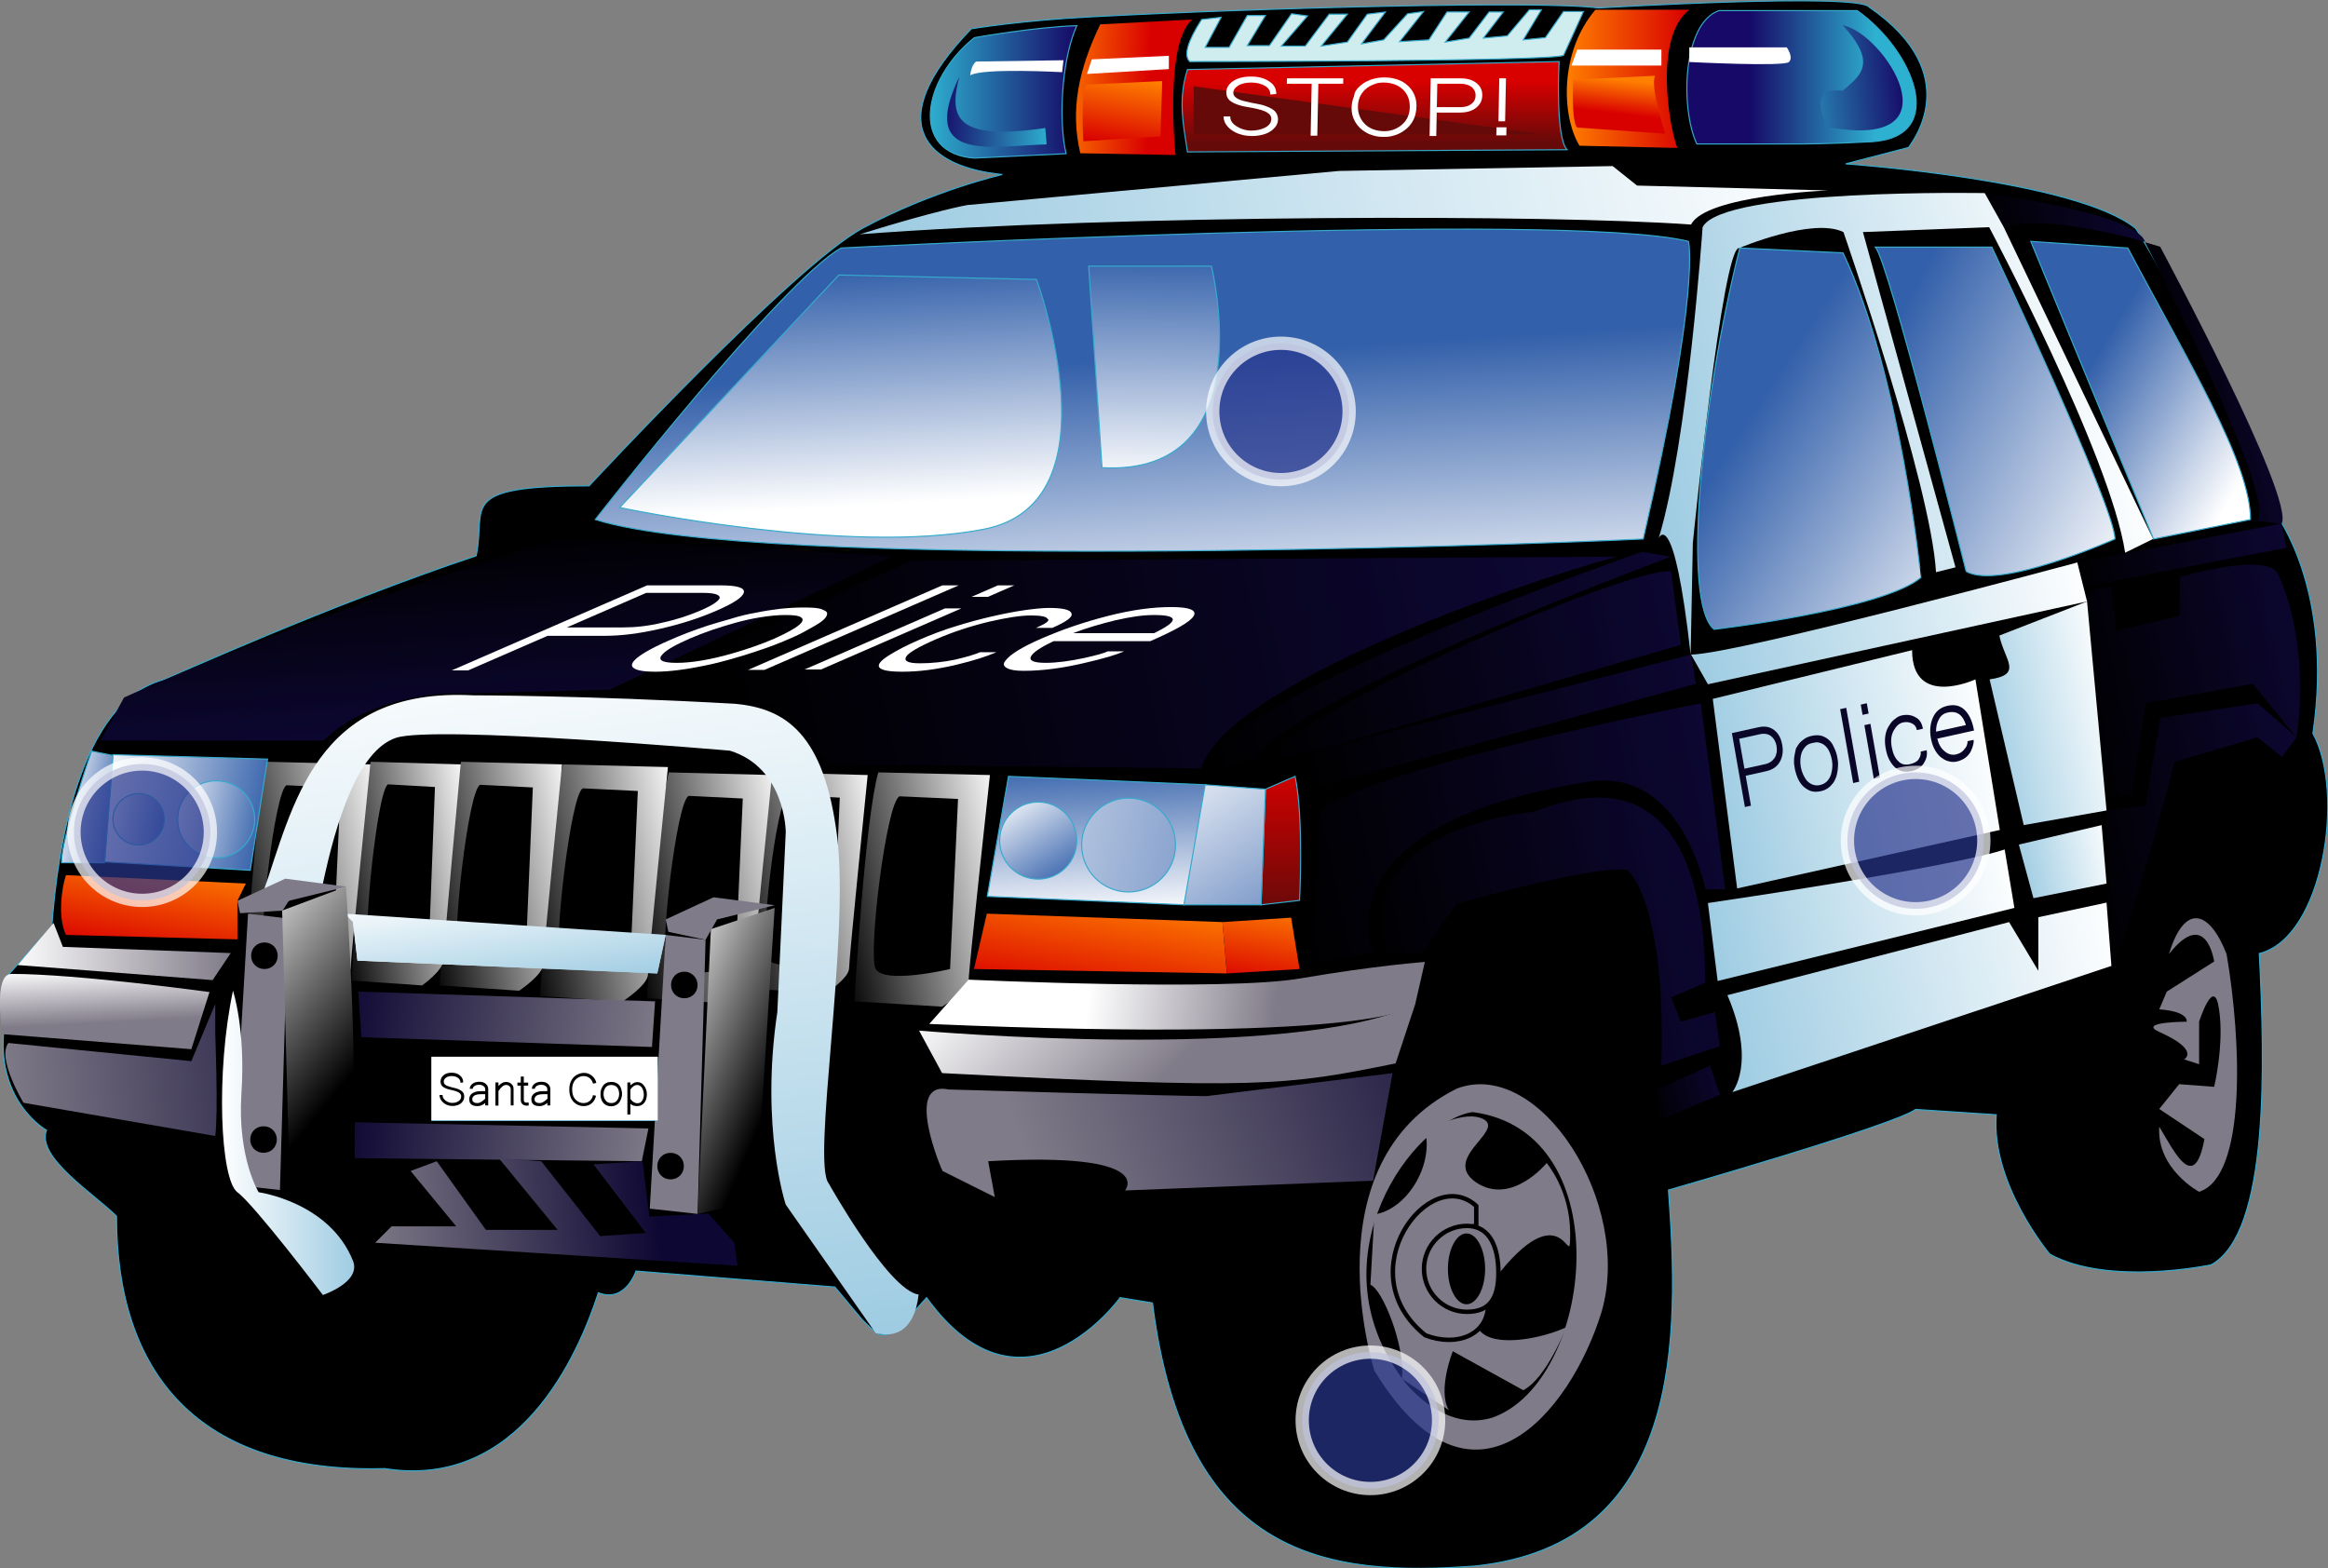 <?xml version="1.0" encoding="utf-8"?>
<!-- Generator: Adobe Illustrator 26.2.1, SVG Export Plug-In . SVG Version: 6.00 Build 0)  -->
<svg version="1.1" xmlns="http://www.w3.org/2000/svg" xmlns:xlink="http://www.w3.org/1999/xlink" x="0px" y="0px"
	 viewBox="0 0 525.6 354.1" style="enable-background:new 0 0 525.6 354.1;" xml:space="preserve">
<rect x="0" y="0" width="525.6" height="354.1" fill="#808080" stroke="none"/>
<style type="text/css">
	.st0{stroke:#35AACD;stroke-width:0.25;}
	.st1{fill:url(#path9_00000055668011158235884160000011378309512219164573_);}
	.st2{fill:url(#path20_00000163065401316480770150000012489299746084263830_);}
	.st3{fill:url(#path31_00000090973532465473502600000002250810782805427586_);}
	.st4{fill:url(#path42_00000101080968136172253530000011659525464723481774_);}
	.st5{fill:url(#path53_00000084508273438098594310000008846854186609647007_);}
	.st6{fill:url(#path64_00000000911996498510493630000017209597865918323900_);}
	.st7{fill:url(#path75_00000057139444044779833210000004801400381302522509_);}
	.st8{fill:#807B88;}
	.st9{fill:url(#path96_00000154413174668826973900000000404765510616588980_);stroke:#35AACD;stroke-width:0.25;}
	.st10{fill:url(#path103_00000087374273498080313990000001117389359028452765_);stroke:#35AACD;stroke-width:0.25;}
	.st11{fill:url(#path110_00000057831052460757278800000010543847802102855087_);stroke:#35AACD;stroke-width:0.25;}
	.st12{fill:url(#path117_00000128447573872009619000000015518786852567245735_);stroke:#35AACD;stroke-width:0.25;}
	.st13{fill:url(#path124_00000062875906337766687970000003108681528188841091_);stroke:#35AACD;stroke-width:0.25;}
	.st14{fill:#FFFFFF;}
	.st15{fill:url(#path133_00000147218107956633796450000012634293035516546474_);}
	.st16{fill:url(#path140_00000053541089456529909490000010364133601134646681_);stroke:#35AACD;stroke-width:0.25;}
	.st17{fill:url(#path147_00000102541991938601998450000005815196370029313701_);}
	.st18{fill:url(#path156_00000161610662151114202110000009214629307018019976_);}
	.st19{fill:url(#path165_00000127748750335372533000000015461213947912867722_);}
	.st20{fill:url(#path172_00000065781993222820002300000016574344549275190943_);}
	.st21{fill:url(#path181_00000082327332661883813040000007906724322237156772_);}
	.st22{fill:url(#path188_00000044864524337491155370000002874452409872789179_);stroke:#35AACD;stroke-width:0.25;}
	.st23{fill:#CFECEE;stroke:#35AACD;stroke-width:0.25;}
	.st24{fill:url(#path197_00000055676518101762779810000001658463383671313338_);}
	.st25{fill:url(#path204_00000088828639900893868650000017690650604524953771_);stroke:#35AACD;stroke-width:0.25;}
	.st26{fill:url(#path211_00000000195718173902527280000007118409441528810417_);stroke:#35AACD;stroke-width:0.25;}
	.st27{fill:url(#path218_00000111884698776008157720000009795804570633942689_);}
	.st28{fill:url(#path225_00000064321433865385815170000009933263005557424537_);}
	.st29{fill:url(#path232_00000018935702314409764340000002685412238434236070_);}
	.st30{fill:url(#path239_00000095325662422752059350000006313766768193060517_);}
	.st31{fill:url(#path246_00000109714442246552847340000017806805019613973654_);}
	.st32{fill:url(#path253_00000050633227272417182680000002953113765892048032_);}
	.st33{fill:url(#path260_00000152983500751028164240000005898505780143249801_);}
	.st34{fill:url(#path267_00000166649830465340302490000000852338011968058006_);}
	.st35{fill:url(#path274_00000027584655222560069510000016775746638240766887_);}
	.st36{fill:url(#path281_00000091697906055345823570000008548294705698433183_);}
	.st37{fill:url(#path288_00000087381402063017257250000014649746392284587911_);}
	.st38{fill:url(#path295_00000145054271435737083670000015151971100530068894_);}
	.st39{fill:url(#path302_00000011740178361082006180000008060449635137140664_);}
	.st40{fill:url(#path309_00000103970314393072272890000016974719992540528790_);}
	.st41{fill:url(#path316_00000101082950105584167800000016408898009357779086_);}
	.st42{fill:url(#path323_00000088116281491548490320000018397354987593030286_);}
	.st43{fill:url(#path330_00000163073190430236130510000002386247957600743576_);}
	.st44{fill:url(#path337_00000026858721023222327320000004657430818832107674_);}
	.st45{fill:url(#path344_00000010991182575615495410000015854897007350313348_);}
	.st46{fill:url(#path351_00000124127918533534436880000013319429224977409421_);}
	.st47{fill:url(#path358_00000103255995284309334480000008388647318417066942_);}
	.st48{fill:url(#path365_00000031201019555850061190000013795218840481628823_);}
	.st49{fill:url(#path372_00000095305450482645177640000000296916090693952695_);}
	.st50{fill:url(#path379_00000114053979801442855840000016743534493243423418_);}
	.st51{fill:url(#path386_00000054234886814617825540000008880883635653943998_);}
	.st52{fill:url(#path393_00000041985313224221027810000012039298190751846548_);}
	.st53{fill:url(#path400_00000106837818406572843090000006767989645262007953_);}
	.st54{fill:url(#path407_00000160905629302568069260000003980825252795026309_);stroke:#35AACD;stroke-width:0.25;}
	.st55{fill:url(#path414_00000017502512378126340700000016583597381697851556_);stroke:#35AACD;stroke-width:0.25;}
	.st56{fill:url(#path421_00000032608545191100224690000014395059265617984683_);stroke:#35AACD;stroke-width:0.25;}
	.st57{fill:url(#path428_00000177452425298185812020000011559659432338797716_);stroke:#35AACD;stroke-width:0.25;}
	.st58{fill:url(#path435_00000181053232370039825730000014433645499607588484_);stroke:#35AACD;stroke-width:0.25;}
	.st59{fill:url(#path442_00000124848972740458732370000000659055369722603432_);stroke:#35AACD;stroke-width:0.25;}
	.st60{fill:url(#path449_00000080202790010607380380000000504972164399445916_);stroke:#35AACD;stroke-width:0.25;}
	.st61{fill:url(#path456_00000009583675212726357750000016372485387052186557_);stroke:#35AACD;stroke-width:0.25;}
	.st62{fill:url(#path463_00000062158448603995635310000008795579755638144434_);stroke:#35AACD;stroke-width:0.25;}
	.st63{fill:url(#path470_00000017477394849948738300000016262054103347978403_);}
	.st64{fill:#807B88;stroke:#000000;}
	.st65{fill:url(#path487_00000114073024006716301620000010950501162452912293_);}
	.st66{fill:url(#path494_00000157275817798433649390000016444628176111200177_);}
	.st67{fill:#1C98C3;}
	.st68{fill:url(#path515_00000181044711956446359840000001332606985277665165_);}
	.st69{fill:url(#path522_00000162318150126650743760000007825161531926013350_);}
	.st70{fill:url(#path529_00000120519468428585841210000016017976068011680683_);}
	.st71{fill:url(#path536_00000028284557192584708610000007589350498721281458_);}
	.st72{fill:url(#path543_00000088852074557269694400000013410306057358219172_);}
	.st73{fill:url(#path550_00000030463124455129255410000011982438543085087663_);}
	.st74{fill:url(#path557_00000182493338533198846210000008288890962197059971_);}
	.st75{fill:url(#path564_00000000921631891099201630000013011416613115173816_);}
	.st76{fill:url(#path571_00000178190144808715668150000016666339132400706715_);}
	.st77{fill:#0A0628;}
	.hotspot{opacity:0.7;fill:#28378E;stroke:#FFFFFF;stroke-width:3;stroke-miterlimit:10;enable-background:new    ;}
</style>
<g id="car" inkscape:version="0.92.3 (2405546, 2018-03-11)" sodipodi:docname="Santa Cop.svg" sodipodi:insensitive="true" xmlns:cc="http://creativecommons.org/ns#" xmlns:dc="http://purl.org/dc/elements/1.1/" xmlns:inkscape="http://www.inkscape.org/namespaces/inkscape" xmlns:rdf="http://www.w3.org/1999/02/22-rdf-syntax-ns#" xmlns:sodipodi="http://sodipodi.sourceforge.net/DTD/sodipodi-0.dtd" xmlns:svg="http://www.w3.org/2000/svg">
	
		<sodipodi:namedview  bordercolor="#666666" borderopacity="1" gridtolerance="10" guidetolerance="10" id="namedview582" inkscape:current-layer="svg580" inkscape:cx="262.7915" inkscape:cy="193.96958" inkscape:pageopacity="0" inkscape:pageshadow="2" inkscape:window-height="1016" inkscape:window-maximized="1" inkscape:window-width="1920" inkscape:window-x="0" inkscape:window-y="27" inkscape:zoom="2.361195" objecttolerance="10" pagecolor="#ffffff" showgrid="false">
		</sodipodi:namedview>
	<path id="path2" inkscape:connector-curvature="0" class="st0" d="M86.9,331.6c-42.4,1.2-60.6-21.8-60.6-57
		c-4.9-4.9-18.2-13.3-15.8-19.4c0,0-10.9-6.1-9.7-21.8v-12.1l10.9-12.1c1.2-17,6.1-50.9,25.5-55.8c0,0,37.6-17,70.3-27.9
		c2.4-10.9-4.9-15.8,25.5-15.8c0,0,46.1-49.7,61.8-58.2c15.8-8.5,31.5-12.1,31.5-12.1c-16.5-1.6-28.1-11.1-7-32.9
		c0,0,11.3-1.9,27.2-2.7c37.4-2,101.6-3.7,114.4-2c0,0,58.6-3.5,61.1-0.2c22.4,15.4,9.2,31.1,8.9,31.7l-14.2,3.7
		c0,0,52.1,3.6,65.5,14.6c0,0,12.1,18.2,31.5,64.3c0,0,13.3,17,8.5,49.7c7.3,13.3,2.4,46.1-12.1,49.7c1.2,24.3,2.4,63.1-10.9,70.3
		c0,0-23,4.9-36.4-2.4c0,0-13.3-15.8-12.1-31.5l-18.2-1.2c-4.9,3.6-55.8,18.2-55.8,18.2c2.4,32.7,3.6,80-43.7,84.9
		c-32.7,2.4-65.5-1.2-72.8-59.4l-7.3-1.2c0,0-21.8,30.3-43.7,0c-9.7,10.9-9.7,9.7-14.6,4.9l-6.1-7.3l-44.9-3.6c0,0-2.4,7.3-8.5,4.9
		C130.5,306.1,117.2,336.4,86.9,331.6L86.9,331.6z"/>
	<g id="g81">
		<g id="g13">
			
				<linearGradient id="path9_00000026123284658013248110000001565463362006685079_" gradientUnits="userSpaceOnUse" x1="229.94" y1="596.352" x2="186.39" y2="587.182" gradientTransform="matrix(1 0 0 -1 0 792)">
				<stop  offset="0" style="stop-color:#FFFFFF"/>
				<stop  offset="1" style="stop-color:#000000"/>
			</linearGradient>
			
				<path id="path9" inkscape:connector-curvature="0" style="fill:url(#path9_00000026123284658013248110000001565463362006685079_);" d="
				M198.3,174.4l25.2,0.6c0,0-4.8,43.9-4.8,46.3s-6,6-6,6l-19.8-1.2C192.9,226,195.3,184.6,198.3,174.4L198.3,174.4z"/>
			<path id="path11" inkscape:connector-curvature="0" d="M203.1,179.8l13.2,0.6l-1.8,38.4c0,0-14.7,3.5-16.8,0
				C195.9,215.8,200.1,181,203.1,179.8L203.1,179.8z"/>
		</g>
		<g id="g24">
			
				<linearGradient id="path20_00000142147714727745152670000005086609877746175663_" gradientUnits="userSpaceOnUse" x1="229.889" y1="596.586" x2="186.339" y2="587.416" gradientTransform="matrix(0.882 0 0 -0.943 -1.091 757.087)">
				<stop  offset="0" style="stop-color:#FFFFFF"/>
				<stop  offset="1" style="stop-color:#000000"/>
			</linearGradient>
			
				<path id="path20" inkscape:connector-curvature="0" style="fill:url(#path20_00000142147714727745152670000005086609877746175663_);" d="
				M173.6,174.4l22.3,0.6c0,0-4.2,41.4-4.2,43.6c0,2.3-5.3,5.7-5.3,5.7l-17.5-1.1C168.9,223.1,171,184,173.6,174.4L173.6,174.4z"/>
			<path id="path22" inkscape:connector-curvature="0" d="M177.9,179.5l11.7,0.6l-1.6,36.3c0,0-13,3.3-14.8,0
				C171.5,213.5,175.2,180.6,177.9,179.5L177.9,179.5z"/>
		</g>
		<g id="g35">
			
				<linearGradient id="path31_00000153675842038840315340000003194205933643873669_" gradientUnits="userSpaceOnUse" x1="229.99" y1="596.11" x2="186.44" y2="586.95" gradientTransform="matrix(0.922 0 0 -0.989 -31.392 784.639)">
				<stop  offset="0" style="stop-color:#FFFFFF"/>
				<stop  offset="1" style="stop-color:#000000"/>
			</linearGradient>
			
				<path id="path31" inkscape:connector-curvature="0" style="fill:url(#path31_00000153675842038840315340000003194205933643873669_);" d="
				M151,174.4l23.3,0.6c0,0-4.4,43.4-4.4,45.7s-5.5,5.9-5.5,5.9l-18.3-1.2C146,225.4,148.3,184.5,151,174.4L151,174.4z"/>
			<path id="path33" inkscape:connector-curvature="0" d="M155.5,179.7l12.2,0.6l-1.7,38c0,0-13.6,3.4-15.5,0
				C148.8,215.3,152.7,180.9,155.5,179.7L155.5,179.7z"/>
		</g>
		<g id="g46">
			
				<linearGradient id="path42_00000053515402224038673870000014554678267243534749_" gradientUnits="userSpaceOnUse" x1="229.871" y1="596.664" x2="186.331" y2="587.494" gradientTransform="matrix(0.941 0 0 -1.011 -59.484 797.558)">
				<stop  offset="0" style="stop-color:#FFFFFF"/>
				<stop  offset="1" style="stop-color:#000000"/>
			</linearGradient>
			
				<path id="path42" inkscape:connector-curvature="0" style="fill:url(#path42_00000053515402224038673870000014554678267243534749_);" d="
				M127.1,172.6l23.7,0.6c0,0-4.5,44.4-4.5,46.8s-5.7,6.1-5.7,6.1l-18.7-1.2C122,224.8,124.3,182.9,127.1,172.6L127.1,172.6z"/>
			<path id="path44" inkscape:connector-curvature="0" d="M131.6,178l12.4,0.6l-1.7,38.9c0,0-13.9,3.5-15.8,0
				C124.8,214.5,128.8,179.2,131.6,178L131.6,178z"/>
		</g>
		<g id="g57">
			
				<linearGradient id="path53_00000107578462149926915350000002188722956410524300_" gradientUnits="userSpaceOnUse" x1="229.879" y1="596.644" x2="186.329" y2="587.474" gradientTransform="matrix(0.902 0 0 -0.977 -74.579 775.82)">
				<stop  offset="0" style="stop-color:#FFFFFF"/>
				<stop  offset="1" style="stop-color:#000000"/>
			</linearGradient>
			
				<path id="path53" inkscape:connector-curvature="0" style="fill:url(#path53_00000107578462149926915350000002188722956410524300_);" d="
				M104.1,172l22.8,0.6c0,0-4.3,42.9-4.3,45.2c0,2.3-5.4,5.9-5.4,5.9l-17.9-1.2C99.2,222.4,101.3,181.9,104.1,172L104.1,172z"/>
			<path id="path55" inkscape:connector-curvature="0" d="M108.4,177.2l11.9,0.6l-1.6,37.6c0,0-13.3,3.4-15.2,0
				C101.9,212.5,105.7,178.4,108.4,177.2L108.4,177.2z"/>
		</g>
		<g id="g68">
			
				<linearGradient id="path64_00000113340870897975207230000016156226436186738581_" gradientUnits="userSpaceOnUse" x1="230.02" y1="595.968" x2="186.47" y2="586.798" gradientTransform="matrix(0.804 0 0 -0.955 -75.934 761.173)">
				<stop  offset="0" style="stop-color:#FFFFFF"/>
				<stop  offset="1" style="stop-color:#000000"/>
			</linearGradient>
			
				<path id="path64" inkscape:connector-curvature="0" style="fill:url(#path64_00000113340870897975207230000016156226436186738581_);" d="
				M83.7,172l20.3,0.6c0,0-3.9,41.9-3.9,44.2c0,2.3-4.8,5.7-4.8,5.7l-15.9-1.1C79.4,221.3,81.3,181.7,83.7,172L83.7,172z"/>
			<path id="path66" inkscape:connector-curvature="0" d="M87.6,177.1l10.6,0.6l-1.4,36.7c0,0-11.9,3.3-13.5,0
				C81.8,211.5,85.2,178.3,87.6,177.1L87.6,177.1z"/>
		</g>
		<g id="g79">
			
				<linearGradient id="path75_00000100343758452816750780000006012260279569545104_" gradientUnits="userSpaceOnUse" x1="229.971" y1="596.183" x2="186.431" y2="587.013" gradientTransform="matrix(0.922 0 0 -0.989 -122.11 782.31)">
				<stop  offset="0" style="stop-color:#FFFFFF"/>
				<stop  offset="1" style="stop-color:#000000"/>
			</linearGradient>
			
				<path id="path75" inkscape:connector-curvature="0" style="fill:url(#path75_00000100343758452816750780000006012260279569545104_);" d="
				M60.3,172l23.3,0.6c0,0-4.4,43.4-4.4,45.7c0,2.4-5.5,5.9-5.5,5.9L55.3,223C55.3,223,57.5,182.1,60.3,172L60.3,172z"/>
			<path id="path77" inkscape:connector-curvature="0" d="M64.7,177.3l12.2,0.6l-1.7,38c0,0-13.6,3.4-15.5,0
				C58.1,212.9,62,178.5,64.7,177.3L64.7,177.3z"/>
		</g>
	</g>
	<path id="path83" inkscape:connector-curvature="0" class="st8" d="M150.3,211.1l9,1.1l-1.8,61.9l-10.8-1.2L150.3,211.1
		L150.3,211.1z"/>
	<path id="path85" inkscape:connector-curvature="0" class="st8" d="M56,206.3l9,1.1l-1.8,61.3l-10.8-1.2L56,206.3z"/>
	<path id="path87" inkscape:connector-curvature="0" class="st8" d="M328.9,245.8c18.6-7.1,39.8,25.7,32.7,50.4
		c-7.1,23-29.2,49.5-51.3,13.3C310.3,309.5,295.3,262.6,328.9,245.8L328.9,245.8z"/>
	<path id="path89" inkscape:connector-curvature="0" d="M336.9,320.1c23-8,29.2-64.6-4.4-69c-13.3,1.8-36.3,32.7-15.9,60.2
		C316.5,311.3,325.4,323.6,336.9,320.1L336.9,320.1z"/>
	
		<linearGradient id="path96_00000041981747122805643000000000028413070863729819_" gradientUnits="userSpaceOnUse" x1="257.396" y1="506.68" x2="254.125" y2="559.74" gradientTransform="matrix(1.213 0 0 -1.213 -50.686 759.918)">
		<stop  offset="0" style="stop-color:#FFFFFF"/>
		<stop  offset="1" style="stop-color:#3360AA"/>
	</linearGradient>
	
		<path id="path96" inkscape:connector-curvature="0" style="fill:url(#path96_00000041981747122805643000000000028413070863729819_);stroke:#35AACD;stroke-width:0.25;" d="
		M134.4,117.3c0,0,42.3-54,55.5-61.3c0,0,163-8.5,191.3-1.5c0,0,2.9,10.2-10.2,67.2C340.2,123.2,170.9,129,134.4,117.3L134.4,117.3z
		"/>
	
		<linearGradient id="path103_00000136406051784862233560000012401426180535003523_" gradientUnits="userSpaceOnUse" x1="416.121" y1="516.381" x2="367.141" y2="548.221" gradientTransform="matrix(1.213 0 0 -1.213 -50.686 759.918)">
		<stop  offset="0" style="stop-color:#FFFFFF"/>
		<stop  offset="1" style="stop-color:#3360AA"/>
	</linearGradient>
	
		<path id="path103" inkscape:connector-curvature="0" style="fill:url(#path103_00000136406051784862233560000012401426180535003523_);stroke:#35AACD;stroke-width:0.25;" d="
		M416.1,57.1L392.8,56c-8.8,35-13.1,80.3-5.8,86.1c0,0,38-4.4,46.7-11.7C433.7,130.5,429.2,84.8,416.1,57.1L416.1,57.1z"/>
	
		<linearGradient id="path110_00000171718420826447081750000015348385293437272966_" gradientUnits="userSpaceOnUse" x1="445.299" y1="532.178" x2="391.509" y2="560.138" gradientTransform="matrix(1.213 0 0 -1.213 -50.686 759.918)">
		<stop  offset="0" style="stop-color:#FFFFFF"/>
		<stop  offset="1" style="stop-color:#3360AA"/>
	</linearGradient>
	
		<path id="path110" inkscape:connector-curvature="0" style="fill:url(#path110_00000171718420826447081750000015348385293437272966_);stroke:#35AACD;stroke-width:0.25;" d="
		M423.4,55.8h26.3c0,0,27.8,58.6,27.8,65.9c0,0-26.3,11.7-33.6,7.3C443.9,129,426.4,58.9,423.4,55.8L423.4,55.8z"/>
	
		<linearGradient id="path117_00000121976130455062189110000001312705623401311165_" gradientUnits="userSpaceOnUse" x1="461.353" y1="540.865" x2="431.153" y2="558.825" gradientTransform="matrix(1.213 0 0 -1.213 -50.686 759.918)">
		<stop  offset="0" style="stop-color:#FFFFFF"/>
		<stop  offset="1" style="stop-color:#3360AA"/>
	</linearGradient>
	
		<path id="path117" inkscape:connector-curvature="0" style="fill:url(#path117_00000121976130455062189110000001312705623401311165_);stroke:#35AACD;stroke-width:0.25;" d="
		M458.5,54.5l21.9,1.5c13.1,24.8,27.7,48.2,27.7,61.3l-21.9,4.4L458.5,54.5L458.5,54.5z"/>
	
		<linearGradient id="path124_00000010302667121861969930000010718503150608608654_" gradientUnits="userSpaceOnUse" x1="214.54" y1="609.559" x2="242.14" y2="609.559" gradientTransform="matrix(1.213 0 0 -1.213 -50.686 759.918)">
		<stop  offset="0" style="stop-color:#2EB0D0"/>
		<stop  offset="1" style="stop-color:#160967"/>
	</linearGradient>
	
		<path id="path124" inkscape:connector-curvature="0" style="fill:url(#path124_00000010302667121861969930000010718503150608608654_);stroke:#35AACD;stroke-width:0.25;" d="
		M243.1,5.8C233.6,6.1,220,8.5,220,8.5c-11.9,9.5-14.6,26.2,0,27.2l20.7-1C239.1,28.2,239.4,14.2,243.1,5.8z"/>
	<path id="path126" inkscape:connector-curvature="0" class="st14" d="M220.4,13.9l19.7-0.3l-0.3,2.7c0,0-18-1-20.7,0.7
		C219,17,219.3,14.6,220.4,13.9L220.4,13.9z"/>
	
		<linearGradient id="path133_00000119104173174438530050000013806123276193985157_" gradientUnits="userSpaceOnUse" x1="237.227" y1="605.255" x2="216.487" y2="606.095" gradientTransform="matrix(1.213 0 0 -1.213 -50.686 759.918)">
		<stop  offset="0" style="stop-color:#2EB0D0"/>
		<stop  offset="1" style="stop-color:#160967"/>
	</linearGradient>
	
		<path id="path133" inkscape:connector-curvature="0" style="fill:url(#path133_00000119104173174438530050000013806123276193985157_);" d="
		M216.6,17.3c-2.4,9.2-1,14.6,19.4,11.6l0.3,3.7C224.1,32.9,207.1,37,216.6,17.3L216.6,17.3z"/>
	
		<linearGradient id="path140_00000022522007415302904980000007593477042919543463_" gradientUnits="userSpaceOnUse" x1="390.83" y1="612.193" x2="367.34" y2="612.193" gradientTransform="matrix(1.213 0 0 -1.213 -50.686 759.918)">
		<stop  offset="0" style="stop-color:#2EB0D0"/>
		<stop  offset="1" style="stop-color:#160967"/>
	</linearGradient>
	
		<path id="path140" inkscape:connector-curvature="0" style="fill:url(#path140_00000022522007415302904980000007593477042919543463_);stroke:#35AACD;stroke-width:0.25;" d="
		M388.1,2.4h31.2c12.6,8.8,20.8,28.5,3.3,29.6c-9.3,0.5-15.9,0.5-15.9,0.5h-23.6C379.3,24.4,379.9,5.2,388.1,2.4L388.1,2.4z"/>
	
		<linearGradient id="path147_00000044174450808844037650000002086162192411895470_" gradientUnits="userSpaceOnUse" x1="371.91" y1="610.727" x2="396.3" y2="612.987" gradientTransform="matrix(1.213 0 0 -1.213 -50.686 759.918)">
		<stop  offset="0" style="stop-color:#2EB0D0"/>
		<stop  offset="1" style="stop-color:#160967"/>
	</linearGradient>
	
		<path id="path147" inkscape:connector-curvature="0" style="fill:url(#path147_00000044174450808844037650000002086162192411895470_);" d="
		M416,5.7c9.3,1.6,26.8,28.5-3.3,23c0,0-5.5-9.3,3.3-8.2C419.8,17.2,424.2,14.5,416,5.7z"/>
	<path id="path149" inkscape:connector-curvature="0" class="st14" d="M381.5,10.7h21.9c0,0,1.6,2.2,0.5,3.3s-22.5,0-22.5,0V10.7z"
		/>
	
		<linearGradient id="path156_00000067926861998096849240000001139405170076586376_" gradientUnits="userSpaceOnUse" x1="238.1" y1="611.102" x2="255.86" y2="610.482" gradientTransform="matrix(1.213 0 0 -1.213 -50.686 759.918)">
		<stop  offset="0" style="stop-color:#FF7F00"/>
		<stop  offset="1" style="stop-color:#D90000"/>
	</linearGradient>
	
		<path id="path156" inkscape:connector-curvature="0" style="fill:url(#path156_00000067926861998096849240000001139405170076586376_);" d="
		M248.4,5.5c-4.9,10.2-6.8,19.3-4.5,29.1l21.5,0.4c0,0-2.6-25.3,3.8-30.6L248.4,5.5L248.4,5.5z"/>
	<path id="path158" inkscape:connector-curvature="0" class="st14" d="M246.5,13.4l17.4-0.8v3l-18.5,1.1L246.5,13.4L246.5,13.4z"/>
	
		<linearGradient id="path165_00000060025725534812210330000012814159668803402399_" gradientUnits="userSpaceOnUse" x1="251.874" y1="612.153" x2="249.694" y2="599.383" gradientTransform="matrix(1.213 0 0 -1.213 -50.686 759.918)">
		<stop  offset="0" style="stop-color:#FF7F00"/>
		<stop  offset="1" style="stop-color:#D90000"/>
	</linearGradient>
	
		<path id="path165" inkscape:connector-curvature="0" style="fill:url(#path165_00000060025725534812210330000012814159668803402399_);" d="
		M245.4,19.1l17-0.8L262,30.8l-17.4,1.1C244.6,31.9,243.9,20.2,245.4,19.1L245.4,19.1z"/>
	
		<linearGradient id="path172_00000044889546105719372770000013889433471059472804_" gradientUnits="userSpaceOnUse" x1="333.22" y1="612.003" x2="355.97" y2="612.003" gradientTransform="matrix(1.213 0 0 -1.213 -50.686 759.918)">
		<stop  offset="0" style="stop-color:#FF7F00"/>
		<stop  offset="1" style="stop-color:#D90000"/>
	</linearGradient>
	
		<path id="path172" inkscape:connector-curvature="0" style="fill:url(#path172_00000044889546105719372770000013889433471059472804_);" d="
		M381.4,2.2h-21.2c-8.1,9.5-7.7,23.9-3.6,30.7l22.1,0.5C376.9,28.8,373.3,8.5,381.4,2.2L381.4,2.2z"/>
	<path id="path174" inkscape:connector-curvature="0" class="st14" d="M356.1,11.2h19v3.6h-20.3L356.1,11.2L356.1,11.2z"/>
	
		<linearGradient id="path181_00000091007226232804265880000014246434975444953787_" gradientUnits="userSpaceOnUse" x1="343.848" y1="611.58" x2="343.098" y2="605.26" gradientTransform="matrix(1.213 0 0 -1.213 -50.686 759.918)">
		<stop  offset="0" style="stop-color:#FF7F00"/>
		<stop  offset="1" style="stop-color:#D90000"/>
	</linearGradient>
	
		<path id="path181" inkscape:connector-curvature="0" style="fill:url(#path181_00000091007226232804265880000014246434975444953787_);" d="
		M355.2,18c0,0-0.5,9.5,0.9,10.8l19.9,1.4c0,0-3.6-10.8-2.3-13.1L355.2,18L355.2,18z"/>
	
		<linearGradient id="path188_00000078011166630215012090000008337893860156894345_" gradientUnits="userSpaceOnUse" x1="297.744" y1="599.87" x2="297.744" y2="611.41" gradientTransform="matrix(1.213 0 0 -1.213 -50.686 759.918)">
		<stop  offset="0" style="stop-color:#660A09"/>
		<stop  offset="1" style="stop-color:#D90000"/>
	</linearGradient>
	
		<path id="path188" inkscape:connector-curvature="0" style="fill:url(#path188_00000078011166630215012090000008337893860156894345_);stroke:#35AACD;stroke-width:0.25;" d="
		M268.1,15.7l83.9-1.8c0,0-0.9,17.2,1.8,19.9l-85.7,0.5C267.2,28.3,265.9,22.5,268.1,15.7z"/>
	<path id="path190" inkscape:connector-curvature="0" class="st23" d="M271.3,4.4c-3.2,5-4.1,8.1-2.7,9.5c0,0,81.2,0,84.4-1.4
		l4.5-9.9H353l-4.1,5.9l-5,0.5l4.1-6.8h-2.7l-5,5.9l-5.4,0.5l4.5-5.9h-3.2l-4.5,5.9l-5.4,0.9l5.4-6.8h-5l-4.1,6.3L316,9.4l5.4-6.8
		l-3.6,0.5l-5.4,5.9l-5,0.9l5.4-7.2l-4.1,0.5l-4.5,6.3l-5.9,0.9l5.9-7.2h-4.1l-5.4,7.2h-5.4l5.9-6.8l-3.6-0.5l-5,7.2h-5l4.1-6.8
		h-4.1l-4.1,7.2h-5.4l3.6-6.8L271.3,4.4L271.3,4.4z"/>
	
		<linearGradient id="path197_00000173140776774205254460000010591225310900784310_" gradientUnits="userSpaceOnUse" x1="262.78" y1="606.18" x2="235.02" y2="608.63" gradientTransform="matrix(1.213 0 0 -1.213 -50.686 759.918)">
		<stop  offset="0" style="stop-color:#660A09"/>
		<stop  offset="1" style="stop-color:#D90000"/>
	</linearGradient>
	
		<path id="path197" inkscape:connector-curvature="0" style="fill:url(#path197_00000173140776774205254460000010591225310900784310_);" d="
		M269.5,19.5v10.9h79.2L269.5,19.5z"/>
	
		<linearGradient id="path204_00000031929662011854017210000001007369087514264505_" gradientUnits="userSpaceOnUse" x1="198.775" y1="532.18" x2="196.326" y2="576.26" gradientTransform="matrix(1.213 0 0 -1.213 -50.686 759.918)">
		<stop  offset="0" style="stop-color:#FFFFFF"/>
		<stop  offset="1" style="stop-color:#3360AA"/>
	</linearGradient>
	
		<path id="path204" inkscape:connector-curvature="0" style="fill:url(#path204_00000031929662011854017210000001007369087514264505_);stroke:#35AACD;stroke-width:0.25;" d="
		M189.4,62.1l-49.5,52.5c0,0,51.5,10.9,82.2,4.9c30.7-5.9,11.9-56.4,11.9-56.4L189.4,62.1L189.4,62.1z"/>
	
		<linearGradient id="path211_00000057847869413801145030000002699353159153509514_" gradientUnits="userSpaceOnUse" x1="256.216" y1="536.51" x2="256.776" y2="579.55" gradientTransform="matrix(1.213 0 0 -1.213 -50.686 759.918)">
		<stop  offset="0" style="stop-color:#FFFFFF"/>
		<stop  offset="1" style="stop-color:#3360AA"/>
	</linearGradient>
	
		<path id="path211" inkscape:connector-curvature="0" style="fill:url(#path211_00000057847869413801145030000002699353159153509514_);stroke:#35AACD;stroke-width:0.25;" d="
		M245.8,60.1h27.7c0,0,11.9,47.5-24.7,45.5L245.8,60.1L245.8,60.1z"/>
	
		<linearGradient id="path218_00000022521564782815729550000000547521346705226431_" gradientUnits="userSpaceOnUse" x1="331.579" y1="522.544" x2="176.479" y2="489.894" gradientTransform="matrix(1.213 0 0 -1.213 -50.686 759.918)">
		<stop  offset="0" style="stop-color:#0D0733"/>
		<stop  offset="1" style="stop-color:#000000"/>
	</linearGradient>
	
		<path id="path218" inkscape:connector-curvature="0" style="fill:url(#path218_00000022521564782815729550000000547521346705226431_);" d="
		M365,125.7c-23,6.2-88.4,29.2-93.8,47.8l-84-0.9c-12.4-14.2-9.7-15.9-35.4-15l-12.4-0.9l66.3-30.1L365,125.7L365,125.7z"/>
	
		<linearGradient id="path225_00000121963937444561852770000014551782839179943066_" gradientUnits="userSpaceOnUse" x1="135.184" y1="489.11" x2="132.784" y2="528.07" gradientTransform="matrix(1.213 0 0 -1.213 -50.686 759.918)">
		<stop  offset="0" style="stop-color:#0D0733"/>
		<stop  offset="1" style="stop-color:#000000"/>
	</linearGradient>
	
		<path id="path225" inkscape:connector-curvature="0" style="fill:url(#path225_00000121963937444561852770000014551782839179943066_);" d="
		M73.1,167.2c8.8-8.8,23.9-10.6,28.3-10.6c4.4,0,36.3-0.9,36.3-0.9l63.7-30.1c-13.3-0.9-72.5-4.4-76.1-3.5c0,0-52.2,15-97.3,35.4
		l-5.3,9.7H73.1L73.1,167.2z"/>
	
		<linearGradient id="path232_00000119088895495754034840000015252094982738462387_" gradientUnits="userSpaceOnUse" x1="356.639" y1="513.973" x2="263.949" y2="494.453" gradientTransform="matrix(1.213 0 0 -1.213 -50.686 759.918)">
		<stop  offset="0" style="stop-color:#0D0733"/>
		<stop  offset="1" style="stop-color:#000000"/>
	</linearGradient>
	
		<path id="path232" inkscape:connector-curvature="0" style="fill:url(#path232_00000119088895495754034840000015252094982738462387_);" d="
		M370.7,124.6c-18.8,6.6-97.2,35.3-96.1,47.5c0,0,2.2,2.2,8.8-1.1c0,0,3.3-11,93.8-45.3L370.7,124.6L370.7,124.6z"/>
	
		<linearGradient id="path239_00000082341516609506581180000001435288246535532932_" gradientUnits="userSpaceOnUse" x1="356.602" y1="511.409" x2="275.102" y2="494.248" gradientTransform="matrix(1.213 0 0 -1.213 -50.686 759.918)">
		<stop  offset="0" style="stop-color:#0D0733"/>
		<stop  offset="1" style="stop-color:#000000"/>
	</linearGradient>
	
		<path id="path239" inkscape:connector-curvature="0" style="fill:url(#path239_00000082341516609506581180000001435288246535532932_);" d="
		M287.9,171l7.7-1.1l83.9-24.3l-2.2-16.6C367.4,127.9,289,162.1,287.9,171L287.9,171z"/>
	
		<linearGradient id="path246_00000149354812072576196190000003445656536889243021_" gradientUnits="userSpaceOnUse" x1="359.32" y1="500.319" x2="283.74" y2="484.409" gradientTransform="matrix(1.213 0 0 -1.213 -50.686 759.918)">
		<stop  offset="0" style="stop-color:#0D0733"/>
		<stop  offset="1" style="stop-color:#000000"/>
	</linearGradient>
	
		<path id="path246" inkscape:connector-curvature="0" style="fill:url(#path246_00000149354812072576196190000003445656536889243021_);" d="
		M295.7,169.9l2.2,7.7l85-23.2l-1.1-6.6L295.7,169.9L295.7,169.9z"/>
	
		<linearGradient id="path253_00000114032077536865699240000010640858274050198413_" gradientUnits="userSpaceOnUse" x1="363.71" y1="479.019" x2="281.2" y2="461.649" gradientTransform="matrix(1.213 0 0 -1.213 -50.686 759.918)">
		<stop  offset="0" style="stop-color:#0D0733"/>
		<stop  offset="1" style="stop-color:#000000"/>
	</linearGradient>
	
		<path id="path253" inkscape:connector-curvature="0" style="fill:url(#path253_00000114032077536865699240000010640858274050198413_);" d="
		M297.9,183.1l-1.1,34.2l13.2-2.2c0,0-13.2-28.7,48.6-38.6c15.1-2.4,23.2,11,26.5,24.3h4.4l-5.5-42C384,158.8,310,173.2,297.9,183.1
		L297.9,183.1z"/>
	
		<linearGradient id="path260_00000073711030323795412270000006899136738869498254_" gradientUnits="userSpaceOnUse" x1="362.738" y1="457.217" x2="296.798" y2="443.337" gradientTransform="matrix(1.213 0 0 -1.213 -50.686 759.918)">
		<stop  offset="0" style="stop-color:#0D0733"/>
		<stop  offset="1" style="stop-color:#000000"/>
	</linearGradient>
	
		<path id="path260" inkscape:connector-curvature="0" style="fill:url(#path260_00000073711030323795412270000006899136738869498254_);" d="
		M321.1,215.1l7.7-11c0,0,30.9-8.8,38.6-7.7c0,0,8.8,6.6,7.7,44.2l13.2-4.4l-1.1-7.7l-7.7,2.2l-2.2-5.5l7.7-3.3
		c0-21-5.5-51.9-38.6-38.6c0,0-42,3.3-33.1,32L321.1,215.1L321.1,215.1z"/>
	
		<linearGradient id="path267_00000176032902469101824710000011958148219961901213_" gradientUnits="userSpaceOnUse" x1="363.41" y1="424.899" x2="348.12" y2="421.679" gradientTransform="matrix(1.213 0 0 -1.213 -50.686 759.918)">
		<stop  offset="0" style="stop-color:#0D0733"/>
		<stop  offset="1" style="stop-color:#000000"/>
	</linearGradient>
	
		<path id="path267" inkscape:connector-curvature="0" style="fill:url(#path267_00000176032902469101824710000011958148219961901213_);" d="
		M374,246.1l12.1-5.5l2.2,6.6l-13.2,5.5L374,246.1L374,246.1z"/>
	
		<linearGradient id="path274_00000128485339402179065640000013634353425993268380_" gradientUnits="userSpaceOnUse" x1="380.77" y1="605.97" x2="202.61" y2="568.46" gradientTransform="matrix(1.213 0 0 -1.213 -50.686 759.918)">
		<stop  offset="0" style="stop-color:#FFFFFF"/>
		<stop  offset="1" style="stop-color:#9BCAE1"/>
	</linearGradient>
	
		<path id="path274" inkscape:connector-curvature="0" style="fill:url(#path274_00000128485339402179065640000013634353425993268380_);" d="
		M194.1,52.9c17.7-5.5,24.3-6.6,24.3-6.6l83.9-7.7l61.8-1.1l5.5,4.4l43.1,1.1c0,0-27.6,1.1-30.9,7.7
		C349.7,48.4,253.7,48.4,194.1,52.9L194.1,52.9z"/>
	
		<linearGradient id="path281_00000093137484441598081540000014211005320512278666_" gradientUnits="userSpaceOnUse" x1="468.639" y1="665.897" x2="426.819" y2="657.097" gradientTransform="matrix(1.213 0 0 -1.213 -50.686 927.639)">
		<stop  offset="0" style="stop-color:#0D0733"/>
		<stop  offset="1" style="stop-color:#000000"/>
	</linearGradient>
	
		<path id="path281" inkscape:connector-curvature="0" style="fill:url(#path281_00000093137484441598081540000014211005320512278666_);" d="
		M469,127l1.1,5.5l46.1-8.8l-1.1-5.5L469,127L469,127z"/>
	
		<linearGradient id="path288_00000011031088352583205890000007276336777172889014_" gradientUnits="userSpaceOnUse" x1="474.248" y1="644.228" x2="427.048" y2="634.288" gradientTransform="matrix(1.213 0 0 -1.213 -50.686 927.639)">
		<stop  offset="0" style="stop-color:#0D0733"/>
		<stop  offset="1" style="stop-color:#000000"/>
	</linearGradient>
	
		<path id="path288" inkscape:connector-curvature="0" style="fill:url(#path288_00000011031088352583205890000007276336777172889014_);" d="
		M474.5,179.7c0,0-2.2-40.6-3.3-43.9s5.5-3.3,5.5-3.3l1.1,9.9l14.3-3.3v-8.8c0,0,18.7-5.5,22-1.1c0,0,7.7,14.3,4.4,37.3l-9.9-12.1
		l-24.1,4.4l-3.3,20.9L474.5,179.7L474.5,179.7z"/>
	
		<linearGradient id="path295_00000013186513731424270480000006012120420924056766_" gradientUnits="userSpaceOnUse" x1="441.35" y1="727.626" x2="410.67" y2="721.166" gradientTransform="matrix(1.213 0 0 -1.213 -50.686 927.639)">
		<stop  offset="0" style="stop-color:#0D0733"/>
		<stop  offset="1" style="stop-color:#000000"/>
	</linearGradient>
	
		<path id="path295" inkscape:connector-curvature="0" style="fill:url(#path295_00000013186513731424270480000006012120420924056766_);" d="
		M452.5,51.3l-4.4-7.7c0,0,34,4.4,36.2,11C484.4,54.6,461.3,48,452.5,51.3L452.5,51.3z"/>
	
		<linearGradient id="path302_00000096751937611337181940000006208836200557223842_" gradientUnits="userSpaceOnUse" x1="465.93" y1="696.216" x2="444.82" y2="691.771" gradientTransform="matrix(1.213 0 0 -1.213 -50.686 927.639)">
		<stop  offset="0" style="stop-color:#0D0733"/>
		<stop  offset="1" style="stop-color:#000000"/>
	</linearGradient>
	
		<path id="path302" inkscape:connector-curvature="0" style="fill:url(#path302_00000096751937611337181940000006208836200557223842_);" d="
		M487.7,55.7c0,0,30.7,57.1,27.4,62.6l-7-0.9c0,0,12.4,8.6-23.8-62.7L487.7,55.7L487.7,55.7z"/>
	
		<linearGradient id="path309_00000033349504869498089470000002141876773708838799_" gradientUnits="userSpaceOnUse" x1="473.61" y1="615.351" x2="428.19" y2="605.791" gradientTransform="matrix(1.213 0 0 -1.213 -50.686 927.639)">
		<stop  offset="0" style="stop-color:#0D0733"/>
		<stop  offset="1" style="stop-color:#000000"/>
	</linearGradient>
	
		<path id="path309" inkscape:connector-curvature="0" style="fill:url(#path309_00000033349504869498089470000002141876773708838799_);" d="
		M475.6,183l1.1,35.1c0,0,3.3-4.4,14.3-46.1l18.7-5.5l5.5,4.4l3.3-4.4l-8.8-7.7l-22,3.3l-3.3,19.8L475.6,183L475.6,183z"/>
	
		<linearGradient id="path316_00000078739653783919621540000004102915748974119556_" gradientUnits="userSpaceOnUse" x1="436.947" y1="700.541" x2="344.917" y2="681.163" gradientTransform="matrix(1.213 0 0 -1.213 -50.686 927.639)">
		<stop  offset="0" style="stop-color:#FFFFFF"/>
		<stop  offset="1" style="stop-color:#9BCAE1"/>
	</linearGradient>
	
		<path id="path316" inkscape:connector-curvature="0" style="fill:url(#path316_00000078739653783919621540000004102915748974119556_);" d="
		M448.1,43.6c0,0-59.3-1.1-63.7,7.7c0,0-3.3,48.3-9.9,70.2c0,0,3.4-7.8,7.2,26.3l0.5-25.2c0,0,6.7-67.4,10.5-66.6
		c0,0,16.5-7,23.5-3.6c0,0,19.8,57.1,20.9,76.8l4.4-1.1l-20.9-75.7l28.5-1.1c0,0,27.4,51.6,30.7,73.5l6.3-3.1l-33.7-70.4L448.1,43.6
		L448.1,43.6z"/>
	
		<linearGradient id="path323_00000049179593379984188030000010460674562168802701_" gradientUnits="userSpaceOnUse" x1="431.331" y1="656.704" x2="354.811" y2="640.594" gradientTransform="matrix(1.213 0 0 -1.213 -50.686 927.639)">
		<stop  offset="0" style="stop-color:#FFFFFF"/>
		<stop  offset="1" style="stop-color:#9BCAE1"/>
	</linearGradient>
	
		<path id="path323" inkscape:connector-curvature="0" style="fill:url(#path323_00000049179593379984188030000010460674562168802701_);" d="
		M381.8,147.8l3.8,6.7l85.6-18.7L469,127C469,127,392.2,147.7,381.8,147.8L381.8,147.8z"/>
	
		<linearGradient id="path330_00000096041772758809280610000007361231035115072693_" gradientUnits="userSpaceOnUse" x1="413.41" y1="628.449" x2="359.18" y2="617.029" gradientTransform="matrix(1.213 0 0 -1.213 -50.686 927.639)">
		<stop  offset="0" style="stop-color:#FFFFFF"/>
		<stop  offset="1" style="stop-color:#9BCAE1"/>
	</linearGradient>
	
		<path id="path330" inkscape:connector-curvature="0" style="fill:url(#path330_00000096041772758809280610000007361231035115072693_);" d="
		M386.7,157.8l5.5,42.8l59.3-13.2l-5.5-34c0,0-14.3,6.6-14.3-6.6L386.7,157.8L386.7,157.8z"/>
	
		<linearGradient id="path337_00000039821849703791733330000005113724338994450321_" gradientUnits="userSpaceOnUse" x1="436.04" y1="634.31" x2="409.28" y2="628.67" gradientTransform="matrix(1.213 0 0 -1.213 -50.686 927.639)">
		<stop  offset="0" style="stop-color:#FFFFFF"/>
		<stop  offset="1" style="stop-color:#9BCAE1"/>
	</linearGradient>
	
		<path id="path337" inkscape:connector-curvature="0" style="fill:url(#path337_00000039821849703791733330000005113724338994450321_);" d="
		M451.4,143.5l19.8-7.7l4.4,47.2l-18.7,3.3l-7.7-32.9C456.9,152.3,452.5,149,451.4,143.5L451.4,143.5z"/>
	
		<linearGradient id="path344_00000011015284448933734810000016412759666969228451_" gradientUnits="userSpaceOnUse" x1="417.68" y1="601.601" x2="357.85" y2="589.001" gradientTransform="matrix(1.213 0 0 -1.213 -50.686 927.639)">
		<stop  offset="0" style="stop-color:#FFFFFF"/>
		<stop  offset="1" style="stop-color:#9BCAE1"/>
	</linearGradient>
	
		<path id="path344" inkscape:connector-curvature="0" style="fill:url(#path344_00000011015284448933734810000016412759666969228451_);" d="
		M385.6,203.9l2.2,17.6l67-16.5l-2.2-13.2C452.5,191.8,444.9,195.1,385.6,203.9L385.6,203.9z"/>
	
		<linearGradient id="path351_00000111894743688170531200000003623473826853882030_" gradientUnits="userSpaceOnUse" x1="435.87" y1="606.379" x2="417.09" y2="602.429" gradientTransform="matrix(1.213 0 0 -1.213 -50.686 927.639)">
		<stop  offset="0" style="stop-color:#FFFFFF"/>
		<stop  offset="1" style="stop-color:#9BCAE1"/>
	</linearGradient>
	
		<path id="path351" inkscape:connector-curvature="0" style="fill:url(#path351_00000111894743688170531200000003623473826853882030_);" d="
		M455.8,190.7l3.3,12.1l16.5-3.3l-1.1-13.2L455.8,190.7L455.8,190.7z"/>
	
		<linearGradient id="path358_00000041278945995692188220000005607239559062231432_" gradientUnits="userSpaceOnUse" x1="437.72" y1="587.409" x2="359.96" y2="571.039" gradientTransform="matrix(1.213 0 0 -1.213 -50.686 927.639)">
		<stop  offset="0" style="stop-color:#FFFFFF"/>
		<stop  offset="1" style="stop-color:#9BCAE1"/>
	</linearGradient>
	
		<path id="path358" inkscape:connector-curvature="0" style="fill:url(#path358_00000041278945995692188220000005607239559062231432_);" d="
		M390,224.7c6.6,15.4,1.1,21.9,1.1,21.9l85.6-28.5l-1.1-14.3l-15.4,3.3v12.1l-6.6-11L390,224.7L390,224.7z"/>
	
		<linearGradient id="path365_00000008838963668823007940000014920218790128838835_" gradientUnits="userSpaceOnUse" x1="139.973" y1="651.31" x2="159.113" y2="505.39" gradientTransform="matrix(1.213 0 0 -1.213 -50.686 927.639)">
		<stop  offset="0" style="stop-color:#FFFFFF"/>
		<stop  offset="1" style="stop-color:#9BCAE1"/>
	</linearGradient>
	
		<path id="path365" inkscape:connector-curvature="0" style="fill:url(#path365_00000008838963668823007940000014920218790128838835_);" d="
		M72.9,199.5l-7.7,3.9l-5.8-1.9c6.8-19.3,11.6-46.4,47.4-44.5c0,0,25.1,0,59,1.9c11.6,1,20.3,6.8,23.2,30s-5.8,73.5-1.9,78.3
		c0,0,13.5,24.2,20.3,25.1c-1,8.7-5.8,9.7-9.7,8.7l-20.3-29c0,0-5.8-17.4-1.9-43.5l1.9-40.6c0,0,0-14.5-12.6-18.4
		c0,0-66.7-5.8-75.4-2.9C80.7,169.5,75.8,185.9,72.9,199.5L72.9,199.5z"/>
	
		<linearGradient id="path372_00000017500550150969407710000007625753628767187109_" gradientUnits="userSpaceOnUse" x1="82.858" y1="552.18" x2="108.77" y2="552.18" gradientTransform="matrix(1.213 0 0 -1.213 -50.686 927.639)">
		<stop  offset="0" style="stop-color:#FFFFFF"/>
		<stop  offset="1" style="stop-color:#9BCAE1"/>
	</linearGradient>
	
		<path id="path372" inkscape:connector-curvature="0" style="fill:url(#path372_00000017500550150969407710000007625753628767187109_);" d="
		M52.6,223.7c-3.9,18.4-2.9,42.6,1,45.5c3.9,2.9,19.3,23.2,19.3,23.2s8.7-2.9,6.8-7.7c-5.3-13.3-21.3-15.5-21.3-15.5
		s-4.8-7.7-3.9-22.2C55.5,232.4,52.6,223.7,52.6,223.7L52.6,223.7z"/>
	
		<linearGradient id="path379_00000047765148612627680280000012189042580197314189_" gradientUnits="userSpaceOnUse" x1="107.18" y1="588.47" x2="165.396" y2="588.47" gradientTransform="matrix(1.213 0 0 -1.213 -50.686 927.639)">
		<stop  offset="0" style="stop-color:#FFFFFF"/>
		<stop  offset="1" style="stop-color:#9BCAE1"/>
	</linearGradient>
	
		<path id="path379" inkscape:connector-curvature="0" style="fill:url(#path379_00000047765148612627680280000012189042580197314189_);" d="
		M79.7,208.2l70.6,2.9l-1.9,8.7l-67.7-2.9L79.7,208.2L79.7,208.2z"/>
	
		<linearGradient id="path386_00000176039340870530764460000016193362365669724308_" gradientUnits="userSpaceOnUse" x1="71.557" y1="605.474" x2="68.349" y2="586.674" gradientTransform="matrix(1.213 0 0 -1.213 -50.686 927.639)">
		<stop  offset="0" style="stop-color:#FF7F00"/>
		<stop  offset="1" style="stop-color:#D90000"/>
	</linearGradient>
	
		<path id="path386" inkscape:connector-curvature="0" style="fill:url(#path386_00000176039340870530764460000016193362365669724308_);" d="
		M14.9,197.6l40.6,1.9l-1.9,3.9v8.7l-38.7-1C13,207.2,13.9,200.5,14.9,197.6L14.9,197.6z"/>
	
		<linearGradient id="path393_00000029766887169555761720000010580682296896112801_" gradientUnits="userSpaceOnUse" x1="249.209" y1="599" x2="245.559" y2="577.58" gradientTransform="matrix(1.213 0 0 -1.213 -50.686 927.639)">
		<stop  offset="0" style="stop-color:#FF7F00"/>
		<stop  offset="1" style="stop-color:#D90000"/>
	</linearGradient>
	
		<path id="path393" inkscape:connector-curvature="0" style="fill:url(#path393_00000029766887169555761720000010580682296896112801_);" d="
		M222.8,206.3l53.2,1.9l1,11.6l-57.1-1L222.8,206.3L222.8,206.3z"/>
	
		<linearGradient id="path400_00000168091706591393703350000017072557620847071393_" gradientUnits="userSpaceOnUse" x1="277.972" y1="597.07" x2="275.242" y2="581.07" gradientTransform="matrix(1.213 0 0 -1.213 -50.686 927.639)">
		<stop  offset="0" style="stop-color:#FF7F00"/>
		<stop  offset="1" style="stop-color:#D90000"/>
	</linearGradient>
	
		<path id="path400" inkscape:connector-curvature="0" style="fill:url(#path400_00000168091706591393703350000017072557620847071393_);" d="
		M291.5,207.2l1.9,11.6l-16.4,1l-1-11.6L291.5,207.2L291.5,207.2z"/>
	
		<linearGradient id="path407_00000039844342187431710780000002414145556351781540_" gradientUnits="userSpaceOnUse" x1="280.26" y1="594.78" x2="280.26" y2="622.7" gradientTransform="matrix(1.213 0 0 -1.213 -50.686 927.639)">
		<stop  offset="0" style="stop-color:#660A09"/>
		<stop  offset="1" style="stop-color:#D90000"/>
	</linearGradient>
	
		<path id="path407" inkscape:connector-curvature="0" style="fill:url(#path407_00000039844342187431710780000002414145556351781540_);stroke:#35AACD;stroke-width:0.25;" d="
		M285.7,178.2l-1,26.1l8.7-1c0,0,1-18.4-1-28L285.7,178.2L285.7,178.2z"/>
	
		<linearGradient id="path414_00000063626583039652148260000010585134371744996794_" gradientUnits="userSpaceOnUse" x1="246.679" y1="593.93" x2="245.029" y2="623.58" gradientTransform="matrix(1.213 0 0 -1.213 -50.686 927.639)">
		<stop  offset="0" style="stop-color:#FFFFFF"/>
		<stop  offset="1" style="stop-color:#3360AA"/>
	</linearGradient>
	
		<path id="path414" inkscape:connector-curvature="0" style="fill:url(#path414_00000063626583039652148260000010585134371744996794_);stroke:#35AACD;stroke-width:0.25;" d="
		M227.7,175.3l44.5,1.9l-4.8,27.1l-44.5-1.9L227.7,175.3L227.7,175.3z"/>
	
		<linearGradient id="path421_00000166675963792569711530000018198857315567591337_" gradientUnits="userSpaceOnUse" x1="257.749" y1="625.749" x2="288.839" y2="577.899" gradientTransform="matrix(1.213 0 0 -1.213 -50.686 927.639)">
		<stop  offset="0" style="stop-color:#FFFFFF"/>
		<stop  offset="1" style="stop-color:#3360AA"/>
	</linearGradient>
	
		<path id="path421" inkscape:connector-curvature="0" style="fill:url(#path421_00000166675963792569711530000018198857315567591337_);stroke:#35AACD;stroke-width:0.25;" d="
		M285.7,178.2l-1,26.1h-17.4l4.8-27.1L285.7,178.2L285.7,178.2z"/>
	
		<linearGradient id="path428_00000062172201185823287370000004295024134325990320_" gradientUnits="userSpaceOnUse" x1="229.308" y1="617.328" x2="240.398" y2="600.258" gradientTransform="matrix(1.213 0 0 -1.213 -50.686 927.639)">
		<stop  offset="0" style="stop-color:#FFFFFF"/>
		<stop  offset="1" style="stop-color:#3360AA"/>
	</linearGradient>
	
		<path id="path428" inkscape:connector-curvature="0" style="fill:url(#path428_00000062172201185823287370000004295024134325990320_);stroke:#35AACD;stroke-width:0.25;" d="
		M243.1,189.8c0,4.8-3.9,8.7-8.7,8.7c-4.8,0-8.7-3.9-8.7-8.7c0-4.8,3.9-8.7,8.7-8.7C239.2,181.1,243.1,185,243.1,189.8L243.1,189.8z
		"/>
	
		<linearGradient id="path435_00000136399771518844944690000005163187688446564528_" gradientUnits="userSpaceOnUse" x1="202.858" y1="617.552" x2="304.928" y2="596.822" gradientTransform="matrix(1.213 0 0 -1.213 -50.686 927.639)">
		<stop  offset="0" style="stop-color:#FFFFFF"/>
		<stop  offset="1" style="stop-color:#3360AA"/>
	</linearGradient>
	
		<path id="path435" inkscape:connector-curvature="0" style="fill:url(#path435_00000136399771518844944690000005163187688446564528_);stroke:#35AACD;stroke-width:0.25;" d="
		M265.4,190.8c0,5.9-4.8,10.6-10.6,10.6c-5.9,0-10.6-4.8-10.6-10.6s4.8-10.6,10.6-10.6C260.6,180.2,265.4,184.9,265.4,190.8
		L265.4,190.8z"/>
	
		<linearGradient id="path442_00000177458943535828082710000009494786116114083742_" gradientUnits="userSpaceOnUse" x1="59.026" y1="617.523" x2="91.653" y2="610.893" gradientTransform="matrix(1.213 0 0 -1.213 -50.686 927.639)">
		<stop  offset="0" style="stop-color:#FFFFFF"/>
		<stop  offset="1" style="stop-color:#3360AA"/>
	</linearGradient>
	
		<path id="path442" inkscape:connector-curvature="0" style="fill:url(#path442_00000177458943535828082710000009494786116114083742_);stroke:#35AACD;stroke-width:0.25;" d="
		M60.4,171.4l-3.9,25.1l-32.9-1.9l1.9-24.2L60.4,171.4L60.4,171.4z"/>
	
		<linearGradient id="path449_00000057108290893472622240000012651803453530248852_" gradientUnits="userSpaceOnUse" x1="52.144" y1="615.59" x2="64.655" y2="613.05" gradientTransform="matrix(1.213 0 0 -1.213 -50.686 927.639)">
		<stop  offset="0" style="stop-color:#FFFFFF"/>
		<stop  offset="1" style="stop-color:#3360AA"/>
	</linearGradient>
	
		<path id="path449" inkscape:connector-curvature="0" style="fill:url(#path449_00000057108290893472622240000012651803453530248852_);stroke:#35AACD;stroke-width:0.25;" d="
		M13.9,194.7c0-5.8,6.8-25.1,6.8-25.1l4.8,1l-1.9,24.2H13.9z"/>
	
		<linearGradient id="path456_00000045580749752898205480000015144020528813560490_" gradientUnits="userSpaceOnUse" x1="69.591" y1="613.629" x2="88.843" y2="609.719" gradientTransform="matrix(1.213 0 0 -1.213 -47.785 926.672)">
		<stop  offset="0" style="stop-color:#FFFFFF"/>
		<stop  offset="1" style="stop-color:#3360AA"/>
	</linearGradient>
	
		<path id="path456" inkscape:connector-curvature="0" style="fill:url(#path456_00000045580749752898205480000015144020528813560490_);stroke:#35AACD;stroke-width:0.25;" d="
		M57.5,185c0,4.8-3.9,8.7-8.7,8.7c-4.8,0-8.7-3.9-8.7-8.7s3.9-8.7,8.7-8.7C53.6,176.3,57.5,180.2,57.5,185L57.5,185z"/>
	
		<linearGradient id="path463_00000031923841434808673050000000212080096157626547_" gradientUnits="userSpaceOnUse" x1="58.59" y1="613.107" x2="72.731" y2="610.237" gradientTransform="matrix(1.213 0 0 -1.213 -48.752 926.671)">
		<stop  offset="0" style="stop-color:#FFFFFF"/>
		<stop  offset="1" style="stop-color:#3360AA"/>
	</linearGradient>
	
		<path id="path463" inkscape:connector-curvature="0" style="fill:url(#path463_00000031923841434808673050000000212080096157626547_);stroke:#35AACD;stroke-width:0.25;" d="
		M37.1,185c0,3.2-2.6,5.8-5.8,5.8c-3.2,0-5.8-2.6-5.8-5.8c0-3.2,2.6-5.8,5.8-5.8C34.5,179.2,37.1,181.8,37.1,185L37.1,185z"/>
	
		<linearGradient id="path470_00000147199238630928214670000018424144583850135992_" gradientUnits="userSpaceOnUse" x1="134.752" y1="601.02" x2="137.692" y2="578.58" gradientTransform="matrix(1.213 0 0 -1.213 -50.686 927.639)">
		<stop  offset="0" style="stop-color:#FFFFFF"/>
		<stop  offset="1" style="stop-color:#9BCAE1"/>
	</linearGradient>
	
		<path id="path470" inkscape:connector-curvature="0" style="fill:url(#path470_00000147199238630928214670000018424144583850135992_);" d="
		M79.7,208.2l1,8.7l67.7,2.9l1.9-8.7l-72.5-4.8"/>
	<path id="path472" inkscape:connector-curvature="0" class="st8" d="M321.8,255.5c0,0,8.8-5.3,13.3-2.7c4.4,2.7-9.7,8.8-1.8,14.2
		c8,5.3,15.9-4.4,15.9-4.4s5.3,6.2,5.3,15.9c0,9.7-0.9-9.7-15.9,8.8c-15,18.6,5.3,16.8,15,12.4c0,0-4.4,11.5-9.7,14.2l-15.9-8.8
		c0,0-3.5,8.8-0.9,13.3l-10.6-7.1c0.9-7.1-4.4-20.3-7.1-21.2l0.9-15.9C317.4,273.2,323.6,263.5,321.8,255.5L321.8,255.5z"/>
	<path id="path474" inkscape:connector-curvature="0" class="st64" d="M333.3,272.3c-10.6-9.7-29.2,15-11.5,29.2
		c7.1,2.7,14.2,0,14.2-7.1c-11.7,3.5-20.3-13.3-2.7-17.7V272.3L333.3,272.3z"/>
	<path id="path476" inkscape:connector-curvature="0" class="st64" d="M338.3,287.4c0,5.4-1.7,8.8-7.1,8.8c-5.4,0-9.7-4.4-9.7-9.7
		c0-5.4,4.4-9.7,9.7-9.7C336.6,276.8,338.3,282,338.3,287.4L338.3,287.4z"/>
	<path id="path478" inkscape:connector-curvature="0" d="M335.3,286.5c0,4.4-1.9,8-4.2,8c-2.3,0-4.2-3.6-4.2-8s1.9-8,4.2-8
		C333.4,278.5,335.3,282.1,335.3,286.5L335.3,286.5z"/>
	<path id="path480" inkscape:connector-curvature="0" class="st8" d="M489.7,215.4c3.4-11.3,9-10.2,13,0c3.4,19.8,4.5,50.3-6.2,53.7
		c0,0-9.6-5.1-9-14.7c3.4,5.6,7.9,15.2,10.2,2.8l-10.2-6.8l4.5-5.6l7.9,0.6c0,0,2.3-9.6,1.1-17.5c-1.1-7.9-4.5,2.8-4.5,2.8v9.6
		l-3.4-1.1c0,0,3.8-2-5.6-6.2c-5.1-2.3,6.2-2.3,6.2-2.3s0.6-2.3-6.2-2.8l1.7-4l10.7-6.8C499.9,217.2,498.2,204.7,489.7,215.4
		L489.7,215.4z"/>
	
		<linearGradient id="path487_00000002359862591446707050000014256316914319826584_" gradientUnits="userSpaceOnUse" x1="142.311" y1="562.683" x2="175.962" y2="548.264" gradientTransform="matrix(1 0 0 -1 0 792)">
		<stop  offset="0" style="stop-color:#FFFFFF"/>
		<stop  offset="1" style="stop-color:#000000"/>
	</linearGradient>
	
		<path id="path487" inkscape:connector-curvature="0" style="fill:url(#path487_00000002359862591446707050000014256316914319826584_);" d="
		M174.9,205l-14.4,4.8l-3,64.3l13.2-3L174.9,205L174.9,205z"/>
	
		<linearGradient id="path494_00000168086413229103662570000004291789667340900764_" gradientUnits="userSpaceOnUse" x1="42.815" y1="580.849" x2="80.062" y2="550.209" gradientTransform="matrix(1 0 0 -1 0 792)">
		<stop  offset="0" style="stop-color:#FFFFFF"/>
		<stop  offset="1" style="stop-color:#000000"/>
	</linearGradient>
	
		<path id="path494" inkscape:connector-curvature="0" style="fill:url(#path494_00000168086413229103662570000004291789667340900764_);" d="
		M63.7,205.6l14.4-5.4c0,0,3.6,51.1,0.6,63.7l-13.2,6L63.7,205.6z"/>
	<path id="path496" inkscape:connector-curvature="0" d="M157.5,222.4c0,1.7-1.3,3-3,3s-3-1.3-3-3s1.3-3,3-3
		S157.5,220.8,157.5,222.4L157.5,222.4z"/>
	<path id="path498" inkscape:connector-curvature="0" d="M154.4,263.3c0,1.7-1.3,3-3,3s-3-1.3-3-3s1.3-3,3-3
		S154.4,261.6,154.4,263.3L154.4,263.3z"/>
	<path id="path500" inkscape:connector-curvature="0" d="M62.5,257.3c0,1.7-1.3,3-3,3s-3-1.3-3-3s1.3-3,3-3S62.5,255.6,62.5,257.3
		L62.5,257.3z"/>
	<path id="path502" inkscape:connector-curvature="0" d="M62.7,215.8c0,1.7-1.3,3-3,3s-3-1.3-3-3s1.3-3,3-3S62.7,214.1,62.7,215.8
		L62.7,215.8z"/>
	<path id="path504" inkscape:connector-curvature="0" class="st8" d="M53.6,203.4l10.8-5l13.8,1.8l-13,3.2l-1.4,2.2l-9.6,0.6
		L53.6,203.4"/>
	<path id="path506" inkscape:connector-curvature="0" class="st8" d="M150.3,207.6l10.8-5l13.8,1.8l-13,3.2l-2.6,4.6l-8.4-1.8
		L150.3,207.6"/>
	<path id="path508" inkscape:connector-curvature="0" class="st67" d="M148.4,253.1H97.4v-14.4h51.1L148.4,253.1L148.4,253.1z"/>
	
		<linearGradient id="path515_00000113324167769022115050000003095724741793530808_" gradientUnits="userSpaceOnUse" x1="23.267" y1="573.979" x2="23.945" y2="561.109" gradientTransform="matrix(1 0 0 -1 0 792)">
		<stop  offset="0" style="stop-color:#FFFFFF"/>
		<stop  offset="1" style="stop-color:#807B88"/>
	</linearGradient>
	
		<path id="path515" inkscape:connector-curvature="0" style="fill:url(#path515_00000113324167769022115050000003095724741793530808_);" d="
		M2.6,219.9c14.9,0,44.7,4.1,44.7,4.1l-4.1,12.9l-42.7-3.4C0.6,233.4-1.7,219.9,2.6,219.9L2.6,219.9z"/>
	
		<linearGradient id="path522_00000035519860669379713890000009869622942141815170_" gradientUnits="userSpaceOnUse" x1="87.548" y1="553.28" x2="0.314" y2="546.89" gradientTransform="matrix(1 0 0 -1 0 792)">
		<stop  offset="0" style="stop-color:#0D0733"/>
		<stop  offset="1" style="stop-color:#807B88"/>
	</linearGradient>
	
		<path id="path522" inkscape:connector-curvature="0" style="fill:url(#path522_00000035519860669379713890000009869622942141815170_);" d="
		M1.9,235.5l41.3,4.1l5.4-12.9v6.8c0,0,0.7,17.6,0,23L5.3,249C5.3,249-0.8,238.9,1.9,235.5L1.9,235.5z"/>
	
		<linearGradient id="path529_00000022554366653397772030000003648207331603795080_" gradientUnits="userSpaceOnUse" x1="2.623" y1="577.194" x2="52.078" y2="577.194" gradientTransform="matrix(1 0 0 -1 0 792)">
		<stop  offset="0" style="stop-color:#FFFFFF"/>
		<stop  offset="1" style="stop-color:#807B88"/>
	</linearGradient>
	
		<path id="path529" inkscape:connector-curvature="0" style="fill:url(#path529_00000022554366653397772030000003648207331603795080_);" d="
		M12.1,208.4L4,217.9l44,3.4l4.1-6.1l-37.9-1.4L12.1,208.4L12.1,208.4z"/>
	
		<linearGradient id="path536_00000152263844685479461290000000344577685806242688_" gradientUnits="userSpaceOnUse" x1="246.13" y1="570.162" x2="288.12" y2="565.002" gradientTransform="matrix(1 0 0 -1 0 792)">
		<stop  offset="0" style="stop-color:#FFFFFF"/>
		<stop  offset="1" style="stop-color:#807B88"/>
	</linearGradient>
	
		<path id="path536" inkscape:connector-curvature="0" style="fill:url(#path536_00000152263844685479461290000000344577685806242688_);" d="
		M209.8,231.2l8.9-10c0,0,58.1,2.7,75-0.3c16.9-2.9,28-3.7,28-3.7l-2.2,9.6C319.5,226.8,314.4,235.7,209.8,231.2L209.8,231.2z"/>
	
		<linearGradient id="path543_00000133506545555633030460000006659770667835378071_" gradientUnits="userSpaceOnUse" x1="233.322" y1="589.572" x2="268.672" y2="554.952" gradientTransform="matrix(1 0 0 -1 0 792)">
		<stop  offset="0" style="stop-color:#FFFFFF"/>
		<stop  offset="1" style="stop-color:#807B88"/>
	</linearGradient>
	
		<path id="path543" inkscape:connector-curvature="0" style="fill:url(#path543_00000133506545555633030460000006659770667835378071_);" d="
		M212.7,242.3l-5.2-9.6c0,0,84,7.4,112-5.9l-4.4,13.3C290.1,245.2,284.2,246,212.7,242.3L212.7,242.3z"/>
	
		<linearGradient id="path550_00000109729340754644373090000006657691824615991218_" gradientUnits="userSpaceOnUse" x1="343.707" y1="564.41" x2="233.067" y2="526.11" gradientTransform="matrix(1 0 0 -1 0 792)">
		<stop  offset="0" style="stop-color:#0D0733"/>
		<stop  offset="1" style="stop-color:#807B88"/>
	</linearGradient>
	
		<path id="path550" inkscape:connector-curvature="0" style="fill:url(#path550_00000109729340754644373090000006657691824615991218_);" d="
		M214.2,246c0,0,51.6,1.5,58.2,1.5l42-5.2l-4.4,24.3l-56,2.2c0,0,7.4-8.8-30.9-6.6l1.5,8.1l-11.8-5.9
		C212.7,264.4,203.9,243.8,214.2,246L214.2,246z"/>
	
		<linearGradient id="path557_00000048484709968573431530000000013386801155176330_" gradientUnits="userSpaceOnUse" x1="76.828" y1="566.514" x2="149.43" y2="557.604" gradientTransform="matrix(1 0 0 -1 0 792)">
		<stop  offset="0" style="stop-color:#0D0733"/>
		<stop  offset="1" style="stop-color:#807B88"/>
	</linearGradient>
	
		<path id="path557" inkscape:connector-curvature="0" style="fill:url(#path557_00000048484709968573431530000000013386801155176330_);" d="
		M80.9,223.9l67,2.2l-0.7,10.3l-65.6-2.2L80.9,223.9L80.9,223.9z"/>
	
		<linearGradient id="path564_00000114069082597634117210000001330428301299251853_" gradientUnits="userSpaceOnUse" x1="78.067" y1="538.187" x2="147.53" y2="529.657" gradientTransform="matrix(1 0 0 -1 0 792)">
		<stop  offset="0" style="stop-color:#0D0733"/>
		<stop  offset="1" style="stop-color:#807B88"/>
	</linearGradient>
	
		<path id="path564" inkscape:connector-curvature="0" style="fill:url(#path564_00000114069082597634117210000001330428301299251853_);" d="
		M80.1,253.4v8.1l64.8,0.7l1.5-7.4L80.1,253.4L80.1,253.4z"/>
	
		<linearGradient id="path571_00000005968616823521834320000011805327644252079754_" gradientUnits="userSpaceOnUse" x1="148.54" y1="519.527" x2="82.024" y2="513.317" gradientTransform="matrix(1 0 0 -1 0 792)">
		<stop  offset="0" style="stop-color:#0D0733"/>
		<stop  offset="1" style="stop-color:#807B88"/>
	</linearGradient>
	
		<path id="path571" inkscape:connector-curvature="0" style="fill:url(#path571_00000005968616823521834320000011805327644252079754_);" d="
		M103,276.9l-10.3-12.5l5.9-2.2l11.1,15.5h16.2l-13.3-16.2l9.6,0.7l13.3,16.9l10.3-0.7l-11.8-15.5l11.1-0.7l1.5,12.5l13.3-0.7
		l5.9,6.6l0.7,5.2l-81.8-5.2l3.7-3.7L103,276.9L103,276.9z"/>
	<g id="text1233" transform="matrix(0.912,-0.202,0.186,1.056,-2,-8)">
		<path id="path2103" inkscape:connector-curvature="0" class="st77" d="M382.5,237.5h6.6c1.5,0,2.7,0.4,3.6,1.3
			c0.9,0.9,1.3,2,1.3,3.4c0,1.4-0.4,2.5-1.3,3.4c-0.9,0.9-2.1,1.3-3.7,1.3H384v6.4h-1.5L382.5,237.5z M384,239v6.4h5.1
			c1.1,0,1.9-0.3,2.6-0.9c0.6-0.6,0.9-1.4,0.9-2.3c0-0.9-0.3-1.7-0.9-2.3c-0.6-0.6-1.5-0.9-2.6-0.9H384z"/>
		<path id="path2105" inkscape:connector-curvature="0" class="st77" d="M402.8,243.4c-0.4-0.2-0.9-0.2-1.6-0.2
			c-0.7,0-1.2,0.1-1.7,0.4c-0.5,0.3-0.9,0.7-1.2,1.1c-0.5,0.8-0.8,1.8-0.8,2.9c0,1.1,0.3,2.1,0.8,3c0.7,1,1.7,1.6,3,1.6
			c1.4,0,2.4-0.6,3.1-1.7c0.5-0.9,0.8-1.8,0.8-2.8C405.2,245.4,404.4,244,402.8,243.4L402.8,243.4z M398.1,242.7
			c0.4-0.3,0.9-0.5,1.4-0.7c0.5-0.2,1.2-0.3,1.9-0.3c0.7,0,1.4,0.1,2,0.3s1,0.5,1.4,0.8c0.7,0.6,1.2,1.3,1.4,2.2
			c0.3,0.9,0.4,1.6,0.4,2.2c0,0.6,0,1.1-0.1,1.5c-0.2,0.9-0.5,1.8-1,2.6c-0.3,0.4-0.6,0.8-1,1.1c-0.9,0.7-1.9,1.1-3.2,1.1
			c-1.3,0-2.4-0.3-3.2-1c-1.1-0.8-1.8-2.1-2-3.7c-0.1-0.5-0.1-0.9-0.1-1.3c0-0.4,0-0.9,0.1-1.3c0.1-0.5,0.2-0.9,0.4-1.3
			c0.2-0.4,0.4-0.9,0.6-1.3C397.4,243.3,397.7,243,398.1,242.7L398.1,242.7z"/>
		<path id="path2107" inkscape:connector-curvature="0" class="st77" d="M410.8,237.5v15.8h-1.5v-15.8H410.8z"/>
		<path id="path2109" inkscape:connector-curvature="0" class="st77" d="M415.9,241.9v11.5h-1.5v-11.5H415.9z M414.4,239.7v-2.2h1.5
			v2.2H414.4z"/>
		<path id="path2111" inkscape:connector-curvature="0" class="st77" d="M426.7,245.3c0-0.7-0.3-1.2-0.9-1.6
			c-0.6-0.4-1.3-0.6-2.1-0.6c-0.9,0-1.7,0.4-2.5,1.2c-0.8,0.8-1.2,1.9-1.2,3.3c0,1.4,0.3,2.5,1,3.3c0.6,0.8,1.5,1.1,2.6,1.1
			c1.1,0,1.9-0.2,2.4-0.7c0.5-0.5,0.7-0.9,0.7-1.4h1.5c0,0.8-0.3,1.6-1,2.3c-0.8,0.9-2,1.3-3.5,1.3c-2.4,0-4-1.1-4.8-3.3
			c-0.3-0.8-0.4-1.6-0.4-2.7c0-1,0.2-1.9,0.5-2.6c0.3-0.7,0.7-1.3,1.3-1.8c0.5-0.5,1.1-0.9,1.7-1.1c0.6-0.3,1.2-0.4,1.7-0.4
			c1.2,0,2.3,0.3,3.2,1c0.9,0.6,1.3,1.5,1.3,2.7H426.7z"/>
		<path id="path2113" inkscape:connector-curvature="0" class="st77" d="M431.2,248c0.1,1.2,0.5,2.2,1.2,2.9
			c0.7,0.8,1.6,1.2,2.6,1.2c1,0,1.8-0.3,2.5-0.9c0.3-0.2,0.5-0.5,0.6-0.7c0.1-0.2,0.2-0.4,0.2-0.6h1.5c0,0.6-0.4,1.3-1.1,2.2
			c-0.9,1-2.2,1.5-3.9,1.5c-0.7,0-1.4-0.2-2-0.5c-0.7-0.3-1.2-0.8-1.7-1.3c-0.9-1.1-1.4-2.5-1.4-4.2c0-1.7,0.5-3.1,1.4-4.2
			c0.9-1.1,2.2-1.7,3.9-1.7c1.7,0,3,0.5,3.9,1.6c0.9,1.1,1.4,2.6,1.4,4.7L431.2,248z M438.6,246.5c-0.3-2.2-1.5-3.4-3.8-3.4
			c-1,0-1.8,0.3-2.4,1c-0.6,0.6-1,1.4-1.2,2.4L438.6,246.5z"/>
	</g>
	<g id="text2046" transform="matrix(2.057,0,-2.298,1,138.939,87.667)">
		<path id="path2048" inkscape:connector-curvature="0" class="st14" d="M53.2,44.5h8c1.8,0,3.3,0.5,4.4,1.6
			c1.1,1.1,1.6,2.4,1.6,4.1c0,1.7-0.5,3-1.6,4.1c-1.1,1.1-2.5,1.6-4.4,1.6H55v7.8h-1.8V44.5z M55,46.2V54h6.2c1.3,0,2.4-0.3,3.1-1.1
			c0.8-0.7,1.1-1.7,1.1-2.8c0-1.1-0.4-2.1-1.1-2.8c-0.8-0.7-1.8-1.1-3.1-1.1L55,46.2z"/>
		<path id="path2050" inkscape:connector-curvature="0" class="st14" d="M77.7,51.5c-0.5-0.2-1.1-0.3-1.9-0.3
			c-0.8,0-1.5,0.2-2.1,0.5c-0.6,0.3-1.1,0.8-1.4,1.3c-0.6,1-1,2.1-1,3.5s0.3,2.6,1,3.6c0.8,1.2,2,1.9,3.7,1.9c1.6,0,2.9-0.7,3.7-2.1
			c0.6-1,0.9-2.2,0.9-3.4C80.5,54,79.6,52.3,77.7,51.5z M72,50.7c0.5-0.4,1.1-0.7,1.7-0.9c0.7-0.2,1.4-0.3,2.3-0.3
			c0.9,0,1.7,0.1,2.4,0.4c0.7,0.3,1.3,0.6,1.7,1c0.8,0.7,1.4,1.6,1.7,2.7c0.3,1.1,0.5,1.9,0.5,2.6c0,0.7,0,1.3-0.1,1.8
			c-0.2,1.1-0.6,2.2-1.2,3.2c-0.3,0.5-0.7,1-1.2,1.4c-1.1,0.9-2.4,1.4-3.9,1.4c-1.5,0-2.8-0.4-3.9-1.2c-1.3-1-2.1-2.5-2.4-4.4
			c-0.1-0.5-0.1-1.1-0.1-1.6c0-0.5,0-1,0.1-1.6c0.1-0.5,0.2-1.1,0.4-1.6c0.2-0.5,0.5-1,0.8-1.5C71.1,51.4,71.5,51,72,50.7L72,50.7z"
			/>
		<path id="path2052" inkscape:connector-curvature="0" class="st14" d="M87.4,44.5l0,19.1h-1.8V44.5H87.4z"/>
		<path id="path2054" inkscape:connector-curvature="0" class="st14" d="M93.5,49.7v13.8h-1.8l0-13.8H93.5z M91.7,47.1v-2.6h1.8v2.6
			H91.7z"/>
		<path id="path2056" inkscape:connector-curvature="0" class="st14" d="M106.6,53.9c0-0.8-0.3-1.5-1.1-1.9
			c-0.7-0.5-1.6-0.7-2.6-0.7c-1.1,0-2.1,0.5-3,1.4c-0.9,1-1.4,2.3-1.4,4c0,1.7,0.4,3.1,1.2,4c0.8,0.9,1.8,1.4,3.1,1.4
			c1.3,0,2.3-0.3,2.9-0.8c0.6-0.6,0.9-1.1,0.9-1.7h1.8c0,1-0.4,1.9-1.2,2.8c-1,1.1-2.4,1.6-4.2,1.6c-2.9,0-4.9-1.3-5.7-4
			c-0.3-0.9-0.5-2-0.5-3.2s0.2-2.3,0.6-3.1c0.4-0.9,0.9-1.6,1.5-2.2c0.6-0.6,1.3-1.1,2-1.4c0.7-0.3,1.4-0.5,2.1-0.5
			c1.5,0,2.8,0.4,3.8,1.2c1.1,0.8,1.6,1.9,1.6,3.3H106.6z"/>
		<path id="path2058" inkscape:connector-curvature="0" class="st14" d="M111.9,57.1c0.1,1.4,0.6,2.6,1.4,3.5
			c0.8,0.9,1.9,1.4,3.2,1.4c1.2,0,2.2-0.4,3-1.1c0.3-0.3,0.6-0.6,0.7-0.8c0.2-0.3,0.2-0.5,0.2-0.7h1.8c0,0.8-0.4,1.6-1.4,2.6
			c-1.1,1.2-2.7,1.8-4.7,1.8c-0.9,0-1.7-0.2-2.5-0.6c-0.8-0.4-1.5-0.9-2-1.6c-1.1-1.4-1.7-3.1-1.7-5.1c0-2,0.5-3.7,1.6-5.1
			c1.1-1.4,2.7-2,4.7-2c2,0,3.6,0.7,4.7,2c1.1,1.3,1.6,3.2,1.6,5.7L111.9,57.1z M120.9,55.3c-0.3-2.7-1.8-4.1-4.6-4.1
			c-1.2,0-2.1,0.4-2.9,1.2c-0.7,0.8-1.2,1.7-1.4,2.9H120.9z"/>
	</g>
	<rect id="rect2061" x="97.4" y="238.6" class="st14" width="51.1" height="14.4"/>
	<g id="text2065" transform="matrix(0.379,0,0,0.379,59.971,156.289)">
		<path id="path2067" inkscape:connector-curvature="0" d="M116.1,232.7c0-1.2-0.5-2.2-1.5-2.9c-1-0.7-2.2-1.1-3.7-1.1
			c-1.4,0-2.6,0.3-3.5,1c-0.9,0.7-1.3,1.5-1.3,2.4c0,1.3,1.1,2.3,3.4,2.9c0.6,0.2,1.2,0.3,1.8,0.5c0.6,0.1,1.2,0.3,1.7,0.4
			s1.1,0.3,1.6,0.5c1.2,0.5,2,1,2.7,1.7s1,1.7,1,2.9c0,1.2-0.4,2.3-1.2,3.2c-1,1.2-2.4,1.9-4.3,2.2c-0.5,0.1-1,0.1-1.6,0.1
			c-0.6,0-1.2-0.1-1.8-0.2c-0.6-0.1-1.2-0.4-1.8-0.6c-1.2-0.6-2.2-1.4-2.9-2.4c-0.7-1-1.1-2.1-1.1-3.3h1.8c0,1.3,0.6,2.4,1.8,3.3
			c1.2,0.9,2.5,1.4,3.9,1.4c1.4,0,2.6-0.3,3.6-0.9c1.2-0.7,1.8-1.7,1.8-3c0-1.5-1.2-2.5-3.5-3.2c-0.7-0.2-1.3-0.4-1.9-0.5
			c-0.6-0.1-1.2-0.3-1.8-0.4c-0.5-0.1-1.1-0.3-1.6-0.5c-1.1-0.4-1.9-0.9-2.6-1.6c-0.6-0.7-0.9-1.6-0.9-2.7c0-1.4,0.6-2.7,1.8-3.7
			c1.2-1,2.8-1.5,4.8-1.5c1.9,0,3.6,0.5,4.9,1.6c1.3,1,2,2.4,2,4.2L116.1,232.7z"/>
		<path id="path2069" inkscape:connector-curvature="0" d="M130.9,244.7c-1.6,1.3-3.1,1.9-4.6,1.9c-2,0-3.3-0.4-4.1-1.3
			c-0.6-0.7-0.9-1.6-0.9-2.9c0-1.3,0.5-2.3,1.4-3.1c1.3-1.1,3.1-1.6,5.5-1.6h2.6v-1.1c0-0.8-0.3-1.4-1-1.9c-0.6-0.5-1.5-0.8-2.6-0.8
			c-1.1,0-2,0.2-2.7,0.7c-0.7,0.5-1.1,1-1.1,1.7h-1.8c0-1.1,0.5-2.1,1.6-3c1.1-0.8,2.4-1.2,4.1-1.2c1.6,0,3,0.4,3.9,1.3
			c1,0.9,1.4,1.9,1.4,3.2v9.6h-1.8V244.7z M126.3,244.8c1.2,0,2.7-0.9,4.5-2.6v-2.7h-2.6c-2.5,0-4.1,0.6-4.8,1.8
			c-0.2,0.3-0.3,0.7-0.3,1.2c0,0.5,0.1,0.9,0.3,1.2c0.2,0.3,0.5,0.5,0.8,0.7C124.7,244.7,125.4,244.8,126.3,244.8z"/>
		<path id="path2071" inkscape:connector-curvature="0" d="M138.6,234.7c1.5-1.6,3-2.5,4.4-2.5c1.4,0,2.6,0.4,3.4,1.2
			c0.9,0.8,1.3,1.8,1.3,3.1v9.7H146v-9.7c0-0.7-0.3-1.3-0.8-1.8c-0.6-0.5-1.2-0.7-2-0.7c-1.4,0-2.9,1.2-4.5,3.6v8.7h-1.8v-13.8h1.8
			V234.7z"/>
		<path id="path2073" inkscape:connector-curvature="0" d="M153.8,243c0,1,0.5,1.5,1.5,1.5h1.4v1.8h-1.4c-0.8,0-1.5-0.2-2.1-0.7
			c-0.8-0.6-1.2-1.4-1.2-2.6v-8.6h-2v-1.8h2V229h1.8v3.6h2.6v1.8h-2.6V243z"/>
		<path id="path2075" inkscape:connector-curvature="0" d="M167.9,244.7c-1.6,1.3-3.1,1.9-4.6,1.9c-2,0-3.3-0.4-4.1-1.3
			c-0.6-0.7-0.9-1.6-0.9-2.9c0-1.3,0.5-2.3,1.4-3.1c1.3-1.1,3.1-1.6,5.5-1.6h2.6v-1.1c0-0.8-0.3-1.4-1-1.9c-0.6-0.5-1.5-0.8-2.6-0.8
			c-1.1,0-2,0.2-2.7,0.7c-0.7,0.5-1.1,1-1.1,1.7h-1.8c0-1.1,0.5-2.1,1.6-3c1.1-0.8,2.4-1.2,4.1-1.2s3,0.4,3.9,1.3
			c1,0.9,1.4,1.9,1.4,3.2v9.6h-1.8L167.9,244.7z M163.4,244.8c1.2,0,2.7-0.9,4.5-2.6v-2.7h-2.6c-2.5,0-4.1,0.6-4.8,1.8
			c-0.2,0.3-0.3,0.7-0.3,1.2c0,0.5,0.1,0.9,0.3,1.2c0.2,0.3,0.5,0.5,0.8,0.7C161.8,244.7,162.5,244.8,163.4,244.8z"/>
		<path id="path2077" inkscape:connector-curvature="0" d="M195,233.2c-0.2-1.2-0.9-2.3-1.9-3.2c-1-0.9-2.3-1.3-3.8-1.3
			c-1.5,0-2.9,0.6-4.2,1.7c-1.6,1.4-2.5,3.5-2.5,6.3c0,2.8,0.8,4.9,2.4,6.4c1.3,1.1,2.7,1.7,4.3,1.7c1.6,0,2.9-0.5,3.9-1.4
			c1-0.9,1.6-2,1.8-3.3l1.8,0.3c-0.3,1.7-1.1,3.2-2.4,4.4c-1.3,1.2-3,1.8-5,1.8c-2,0-3.9-0.7-5.5-2.1c-1.2-1.1-2.1-2.5-2.6-4.4
			c-0.3-1-0.4-2.1-0.4-3.4c0-2.3,0.5-4.2,1.4-5.7c0.9-1.5,2-2.5,3.4-3.2c1.3-0.6,2.6-1,3.9-1c1.9,0,3.5,0.6,4.9,1.8
			c1.4,1.2,2.2,2.6,2.5,4.2L195,233.2z"/>
		<path id="path2079" inkscape:connector-curvature="0" d="M207.7,234.3c-0.5-0.2-1.1-0.3-1.9-0.3c-0.8,0-1.5,0.2-2.1,0.5
			c-0.6,0.3-1.1,0.8-1.4,1.3c-0.6,1-1,2.1-1,3.5s0.3,2.6,1,3.6c0.8,1.3,2,1.9,3.7,1.9c1.6,0,2.9-0.7,3.7-2.1c0.6-1,0.9-2.2,0.9-3.4
			C210.5,236.7,209.6,235,207.7,234.3L207.7,234.3z M202,233.4c0.5-0.4,1.1-0.7,1.7-0.9c0.7-0.2,1.4-0.3,2.3-0.3
			c0.9,0,1.7,0.1,2.4,0.4c0.7,0.3,1.3,0.6,1.7,1c0.8,0.7,1.4,1.6,1.7,2.7c0.3,1.1,0.5,1.9,0.5,2.6c0,0.7,0,1.3-0.1,1.8
			c-0.2,1.1-0.6,2.2-1.2,3.2c-0.3,0.5-0.7,1-1.2,1.4c-1.1,0.9-2.4,1.4-3.9,1.4c-1.5,0-2.8-0.4-3.9-1.2c-1.3-1-2.1-2.5-2.4-4.4
			c-0.1-0.5-0.1-1.1-0.1-1.6c0-0.5,0-1,0.1-1.6c0.1-0.5,0.2-1.1,0.4-1.6c0.2-0.5,0.5-1,0.8-1.5C201.1,234.2,201.5,233.8,202,233.4z"
			/>
		<path id="path2081" inkscape:connector-curvature="0" d="M215.5,232.5h1.8v1.7c1.1-0.9,1.9-1.4,2.5-1.6s1.1-0.3,1.5-0.3
			c1.8,0,3.2,0.7,4.2,2.2c1.1,1.5,1.6,3.2,1.6,5c0,1.9-0.4,3.5-1.3,4.8c-1,1.5-2.5,2.3-4.4,2.3c-1.9,0-3.3-0.5-4.1-1.4v6.4h-1.8
			L215.5,232.5z M224.2,235.7c-0.7-1.1-1.7-1.7-3-1.7c-1.3,0-2.6,0.9-3.9,2.7v5.5c0.6,1.1,1.5,1.9,2.7,2.4c0.5,0.2,0.9,0.3,1.4,0.3
			c0.5,0,0.9-0.1,1.3-0.2c0.4-0.1,0.7-0.3,1-0.6c0.5-0.5,0.9-1.1,1.2-1.9c0.3-0.8,0.4-1.6,0.4-2.3
			C225.3,238.2,224.9,236.8,224.2,235.7z"/>
	</g>
	<g id="g2137" transform="matrix(1.234,0,-0.02,1,-70.986,0)">
		<g id="text2118" transform="matrix(0.678,0,0,0.678,254.154,-23.669)">
			<path id="path2120" inkscape:connector-curvature="0" class="st14" d="M53.3,66.4c0-1.2-0.5-2.2-1.5-2.9c-1-0.7-2.2-1.1-3.7-1.1
				c-1.4,0-2.6,0.3-3.5,1c-0.9,0.7-1.3,1.5-1.3,2.4c0,1.3,1.1,2.3,3.4,2.9c0.6,0.2,1.2,0.3,1.8,0.5c0.6,0.1,1.2,0.3,1.7,0.4
				c0.6,0.1,1.1,0.3,1.6,0.5c1.2,0.5,2,1,2.7,1.7c0.6,0.7,1,1.7,1,2.9c0,1.2-0.4,2.3-1.2,3.2c-1,1.2-2.4,1.9-4.3,2.2
				c-0.5,0.1-1,0.1-1.6,0.1c-0.6,0-1.2-0.1-1.8-0.2c-0.6-0.1-1.2-0.4-1.8-0.6c-1.2-0.6-2.2-1.4-2.9-2.4c-0.7-1-1.1-2.1-1.1-3.3h1.8
				c0,1.3,0.6,2.4,1.8,3.3c1.2,0.9,2.5,1.4,3.9,1.4c1.4,0,2.6-0.3,3.6-0.9c1.2-0.7,1.8-1.7,1.8-3c0-1.5-1.2-2.5-3.5-3.2
				c-0.7-0.2-1.3-0.4-1.9-0.5c-0.6-0.1-1.2-0.3-1.8-0.4c-0.5-0.1-1.1-0.3-1.6-0.5c-1.1-0.4-1.9-0.9-2.6-1.6
				c-0.6-0.7-0.9-1.6-0.9-2.7c0-1.4,0.6-2.7,1.8-3.7c1.2-1,2.8-1.5,4.8-1.5c1.9,0,3.6,0.5,4.9,1.6c1.3,1,2,2.4,2,4.2L53.3,66.4z"/>
			<path id="path2122" inkscape:connector-curvature="0" class="st14" d="M57.7,61h15.2v1.8h-6.7l0,17.3h-1.8l0-17.3h-6.7V61z"/>
			<path id="path2124" inkscape:connector-curvature="0" class="st14" d="M83.7,62.4c-1,0-1.9,0.2-2.7,0.7c-0.9,0.4-1.6,1-2.2,1.7
				c-1.2,1.5-1.8,3.3-1.8,5.5c0,2.2,0.6,4.1,1.8,5.7c1.3,1.7,3.2,2.6,5.5,2.6c0.9,0,1.8-0.2,2.6-0.6c0.8-0.4,1.6-1,2.2-1.7
				c1.3-1.5,1.9-3.4,1.9-5.7s-0.6-4.2-1.8-5.7C87.8,63.2,86,62.4,83.7,62.4z M77.4,63.6c0.8-0.9,1.7-1.6,2.8-2.1
				c1.1-0.5,2.3-0.8,3.5-0.8c1.2,0,2.2,0.1,3,0.4c0.8,0.2,1.5,0.6,2.2,1c1.2,0.9,2.2,2,2.9,3.5c0.7,1.5,1,3,1,4.6s-0.2,3-0.6,4.2
				c-0.4,1.2-1,2.3-1.8,3.2c-0.8,0.9-1.7,1.6-2.7,2.1c-1.1,0.5-2.1,0.8-3.3,0.8s-2.1-0.1-2.9-0.4c-0.8-0.3-1.6-0.6-2.2-1.1
				c-1.3-0.9-2.3-2.1-3-3.6c-0.7-1.5-1-3-1-4.5s0.2-2.8,0.6-4C76,65.5,76.6,64.5,77.4,63.6L77.4,63.6z"/>
			<path id="path2126" inkscape:connector-curvature="0" class="st14" d="M96.5,61h8c1.8,0,3.3,0.5,4.4,1.6s1.6,2.4,1.6,4.1
				c0,1.7-0.5,3-1.6,4.1c-1.1,1.1-2.5,1.6-4.4,1.6h-6.2v7.8h-1.8L96.5,61z M98.3,62.8v7.8h6.2c1.3,0,2.4-0.3,3.1-1.1
				c0.8-0.7,1.1-1.7,1.1-2.8c0-1.1-0.4-2.1-1.1-2.8c-0.8-0.7-1.8-1.1-3.1-1.1H98.3z"/>
			<path id="path2128" inkscape:connector-curvature="0" class="st14" d="M116.8,61l0,14.3H115l0-14.3H116.8z M117.2,80h-2.7v-2.7
				h2.7V80z"/>
		</g>
	</g>
</g>
<g id="hotspots">
	<circle id="wheel" class="hotspot" cx="309.4" cy="320.7" r="15.4"/>
	<circle id="windshield" class="hotspot" cx="289.2" cy="92.9" r="15.4"/>
	<circle id="door" class="hotspot" cx="432.5" cy="189.8" r="15.4"/>
	<circle id="lights" class="hotspot" cx="32.1" cy="187.9" r="15.4"/>
</g>
</svg>
